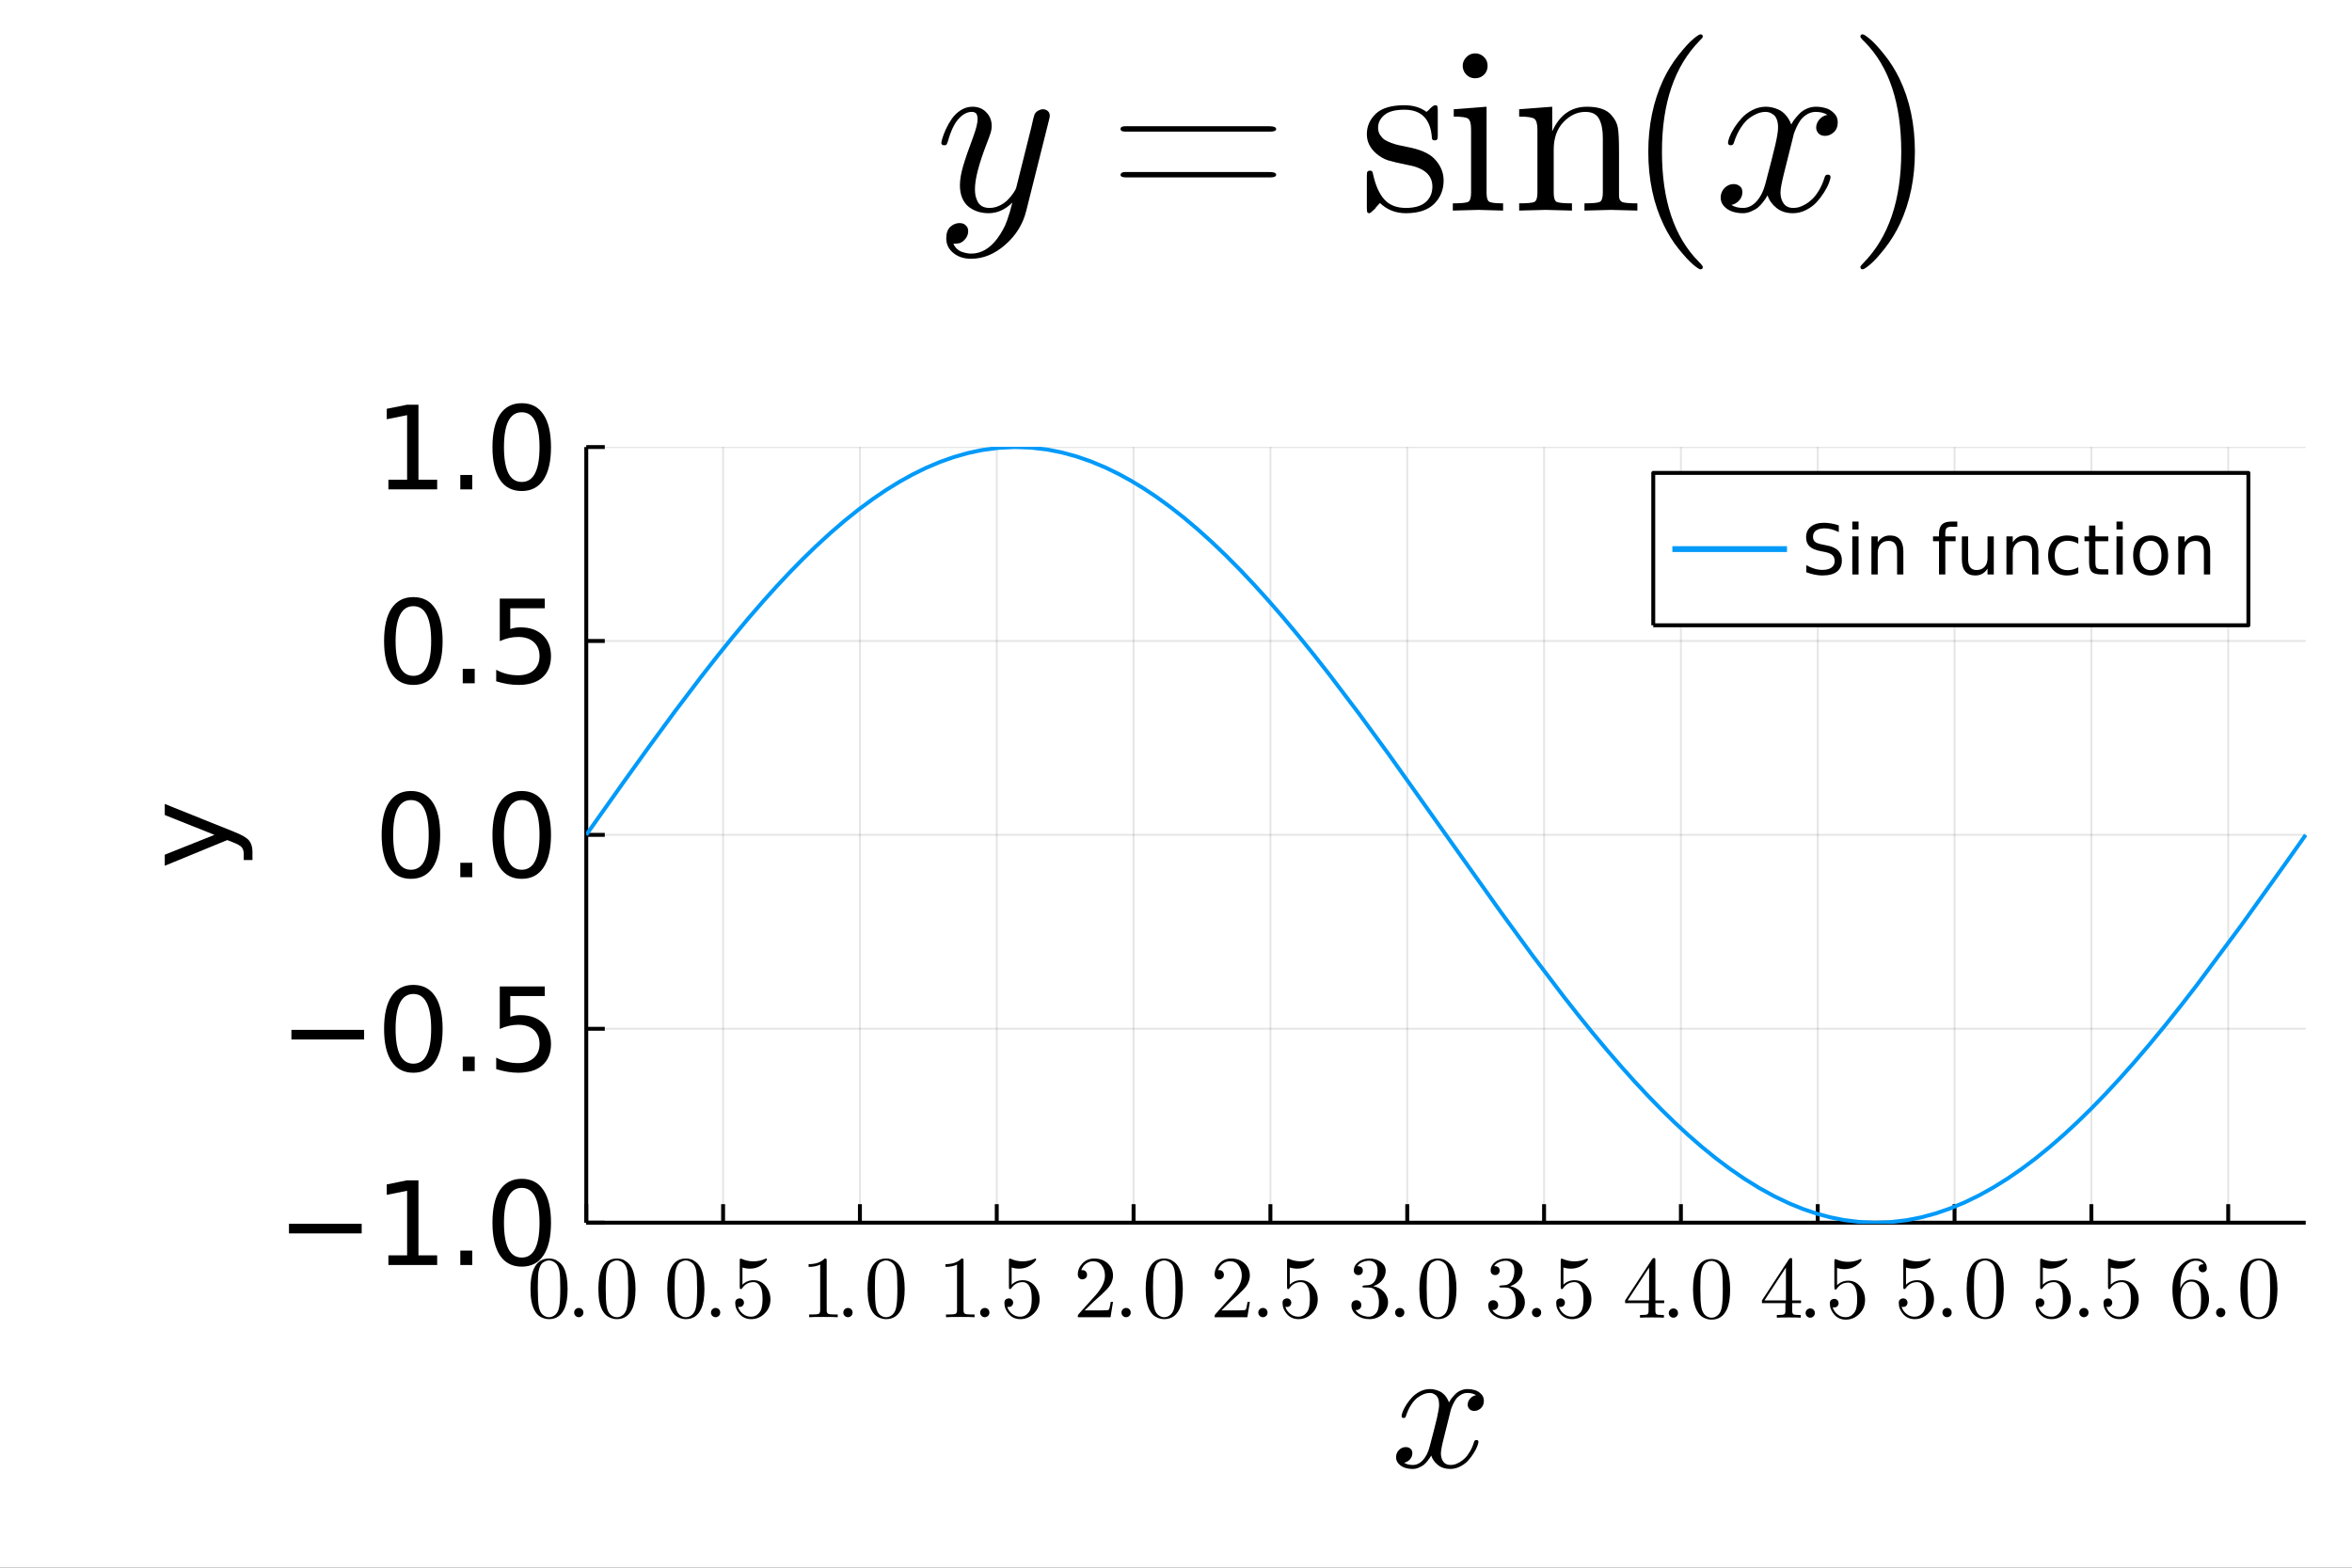 <?xml version="1.0" encoding="utf-8"?>
<svg xmlns="http://www.w3.org/2000/svg" xmlns:xlink="http://www.w3.org/1999/xlink" width="600" height="400" viewBox="0 0 2400 1600">
<rect x="0" y="0" width="2400" height="1600" fill="#333333" stroke="none"/>
<defs>
  <clipPath id="clip480">
    <rect x="0" y="0" width="2400" height="1600"/>
  </clipPath>
</defs>
<path clip-path="url(#clip480)" d="
M0 1600 L2400 1600 L2400 0 L0 0  Z
  " fill="#ffffff" fill-rule="evenodd" fill-opacity="1"/>
<defs>
  <clipPath id="clip481">
    <rect x="480" y="0" width="1681" height="1600"/>
  </clipPath>
</defs>
<defs>
  <clipPath id="clip482">
    <rect x="138" y="47" width="2215" height="1440"/>
  </clipPath>
</defs>
<path clip-path="url(#clip480)" d="
M598.232 1247.87 L2352.76 1247.87 L2352.76 456.265 L598.232 456.265  Z
  " fill="#ffffff" fill-rule="evenodd" fill-opacity="1"/>
<defs>
  <clipPath id="clip483">
    <rect x="598" y="456" width="1756" height="793"/>
  </clipPath>
</defs>
<polyline clip-path="url(#clip483)" style="stroke:#000000; stroke-linecap:butt; stroke-linejoin:round; stroke-width:2; stroke-opacity:0.1; fill:none" points="
  598.232,1247.87 598.232,456.265 
  "/>
<polyline clip-path="url(#clip483)" style="stroke:#000000; stroke-linecap:butt; stroke-linejoin:round; stroke-width:2; stroke-opacity:0.1; fill:none" points="
  737.853,1247.87 737.853,456.265 
  "/>
<polyline clip-path="url(#clip483)" style="stroke:#000000; stroke-linecap:butt; stroke-linejoin:round; stroke-width:2; stroke-opacity:0.1; fill:none" points="
  877.473,1247.87 877.473,456.265 
  "/>
<polyline clip-path="url(#clip483)" style="stroke:#000000; stroke-linecap:butt; stroke-linejoin:round; stroke-width:2; stroke-opacity:0.1; fill:none" points="
  1017.09,1247.87 1017.09,456.265 
  "/>
<polyline clip-path="url(#clip483)" style="stroke:#000000; stroke-linecap:butt; stroke-linejoin:round; stroke-width:2; stroke-opacity:0.1; fill:none" points="
  1156.71,1247.87 1156.71,456.265 
  "/>
<polyline clip-path="url(#clip483)" style="stroke:#000000; stroke-linecap:butt; stroke-linejoin:round; stroke-width:2; stroke-opacity:0.1; fill:none" points="
  1296.33,1247.87 1296.33,456.265 
  "/>
<polyline clip-path="url(#clip483)" style="stroke:#000000; stroke-linecap:butt; stroke-linejoin:round; stroke-width:2; stroke-opacity:0.1; fill:none" points="
  1435.96,1247.87 1435.96,456.265 
  "/>
<polyline clip-path="url(#clip483)" style="stroke:#000000; stroke-linecap:butt; stroke-linejoin:round; stroke-width:2; stroke-opacity:0.1; fill:none" points="
  1575.58,1247.87 1575.58,456.265 
  "/>
<polyline clip-path="url(#clip483)" style="stroke:#000000; stroke-linecap:butt; stroke-linejoin:round; stroke-width:2; stroke-opacity:0.1; fill:none" points="
  1715.2,1247.87 1715.2,456.265 
  "/>
<polyline clip-path="url(#clip483)" style="stroke:#000000; stroke-linecap:butt; stroke-linejoin:round; stroke-width:2; stroke-opacity:0.1; fill:none" points="
  1854.82,1247.87 1854.82,456.265 
  "/>
<polyline clip-path="url(#clip483)" style="stroke:#000000; stroke-linecap:butt; stroke-linejoin:round; stroke-width:2; stroke-opacity:0.1; fill:none" points="
  1994.44,1247.87 1994.44,456.265 
  "/>
<polyline clip-path="url(#clip483)" style="stroke:#000000; stroke-linecap:butt; stroke-linejoin:round; stroke-width:2; stroke-opacity:0.1; fill:none" points="
  2134.06,1247.87 2134.06,456.265 
  "/>
<polyline clip-path="url(#clip483)" style="stroke:#000000; stroke-linecap:butt; stroke-linejoin:round; stroke-width:2; stroke-opacity:0.1; fill:none" points="
  2273.68,1247.87 2273.68,456.265 
  "/>
<polyline clip-path="url(#clip480)" style="stroke:#000000; stroke-linecap:butt; stroke-linejoin:round; stroke-width:4; stroke-opacity:1; fill:none" points="
  598.232,1247.87 2352.76,1247.87 
  "/>
<polyline clip-path="url(#clip480)" style="stroke:#000000; stroke-linecap:butt; stroke-linejoin:round; stroke-width:4; stroke-opacity:1; fill:none" points="
  598.232,1247.87 598.232,1228.97 
  "/>
<polyline clip-path="url(#clip480)" style="stroke:#000000; stroke-linecap:butt; stroke-linejoin:round; stroke-width:4; stroke-opacity:1; fill:none" points="
  737.853,1247.87 737.853,1228.97 
  "/>
<polyline clip-path="url(#clip480)" style="stroke:#000000; stroke-linecap:butt; stroke-linejoin:round; stroke-width:4; stroke-opacity:1; fill:none" points="
  877.473,1247.87 877.473,1228.97 
  "/>
<polyline clip-path="url(#clip480)" style="stroke:#000000; stroke-linecap:butt; stroke-linejoin:round; stroke-width:4; stroke-opacity:1; fill:none" points="
  1017.09,1247.87 1017.09,1228.97 
  "/>
<polyline clip-path="url(#clip480)" style="stroke:#000000; stroke-linecap:butt; stroke-linejoin:round; stroke-width:4; stroke-opacity:1; fill:none" points="
  1156.71,1247.87 1156.71,1228.97 
  "/>
<polyline clip-path="url(#clip480)" style="stroke:#000000; stroke-linecap:butt; stroke-linejoin:round; stroke-width:4; stroke-opacity:1; fill:none" points="
  1296.33,1247.87 1296.33,1228.97 
  "/>
<polyline clip-path="url(#clip480)" style="stroke:#000000; stroke-linecap:butt; stroke-linejoin:round; stroke-width:4; stroke-opacity:1; fill:none" points="
  1435.96,1247.87 1435.96,1228.97 
  "/>
<polyline clip-path="url(#clip480)" style="stroke:#000000; stroke-linecap:butt; stroke-linejoin:round; stroke-width:4; stroke-opacity:1; fill:none" points="
  1575.58,1247.87 1575.58,1228.97 
  "/>
<polyline clip-path="url(#clip480)" style="stroke:#000000; stroke-linecap:butt; stroke-linejoin:round; stroke-width:4; stroke-opacity:1; fill:none" points="
  1715.2,1247.87 1715.2,1228.97 
  "/>
<polyline clip-path="url(#clip480)" style="stroke:#000000; stroke-linecap:butt; stroke-linejoin:round; stroke-width:4; stroke-opacity:1; fill:none" points="
  1854.82,1247.87 1854.82,1228.97 
  "/>
<polyline clip-path="url(#clip480)" style="stroke:#000000; stroke-linecap:butt; stroke-linejoin:round; stroke-width:4; stroke-opacity:1; fill:none" points="
  1994.44,1247.87 1994.44,1228.97 
  "/>
<polyline clip-path="url(#clip480)" style="stroke:#000000; stroke-linecap:butt; stroke-linejoin:round; stroke-width:4; stroke-opacity:1; fill:none" points="
  2134.06,1247.87 2134.06,1228.97 
  "/>
<polyline clip-path="url(#clip480)" style="stroke:#000000; stroke-linecap:butt; stroke-linejoin:round; stroke-width:4; stroke-opacity:1; fill:none" points="
  2273.68,1247.87 2273.68,1228.97 
  "/>
<path clip-path="url(#clip480)" d="M541.319 1315.59 Q541.319 1302.37 544.656 1295.17 Q549.312 1284.45 560.291 1284.45 Q562.618 1284.45 565.034 1285.11 Q567.493 1285.73 570.567 1288.14 Q573.686 1290.56 575.574 1294.51 Q579.175 1302.15 579.175 1315.59 Q579.175 1328.72 575.838 1335.88 Q570.963 1346.33 560.203 1346.33 Q556.163 1346.33 552.034 1344.27 Q547.95 1342.2 545.359 1337.24 Q541.319 1329.82 541.319 1315.59 M548.785 1314.49 Q548.785 1328.06 549.751 1333.46 Q550.849 1339.3 553.835 1341.85 Q556.865 1344.36 560.203 1344.36 Q563.804 1344.36 566.791 1341.68 Q569.821 1338.95 570.743 1333.11 Q571.753 1327.36 571.709 1314.49 Q571.709 1301.98 570.831 1296.97 Q569.645 1291.13 566.483 1288.8 Q563.365 1286.43 560.203 1286.43 Q559.017 1286.43 557.744 1286.78 Q556.514 1287.13 554.713 1288.14 Q552.913 1289.15 551.507 1291.65 Q550.146 1294.16 549.487 1297.93 Q548.785 1302.81 548.785 1314.49 Z" fill="#000000" fill-rule="evenodd" fill-opacity="1" /><path clip-path="url(#clip480)" d="M587.219 1342.91 Q585.858 1341.46 585.858 1339.57 Q585.858 1337.68 587.219 1336.32 Q588.581 1334.91 590.645 1334.91 Q592.621 1334.91 593.938 1336.23 Q595.3 1337.5 595.3 1339.61 Q595.3 1341.68 593.851 1343.04 Q592.445 1344.36 590.645 1344.36 Q588.581 1344.36 587.219 1342.91 Z" fill="#000000" fill-rule="evenodd" fill-opacity="1" /><path clip-path="url(#clip480)" d="M610.606 1315.59 Q610.606 1302.37 613.944 1295.17 Q618.599 1284.45 629.579 1284.45 Q631.906 1284.45 634.322 1285.11 Q636.781 1285.73 639.855 1288.14 Q642.973 1290.56 644.862 1294.51 Q648.463 1302.15 648.463 1315.59 Q648.463 1328.72 645.125 1335.88 Q640.251 1346.33 629.491 1346.33 Q625.45 1346.33 621.322 1344.27 Q617.238 1342.2 614.647 1337.24 Q610.606 1329.82 610.606 1315.59 M618.072 1314.49 Q618.072 1328.06 619.039 1333.46 Q620.137 1339.3 623.123 1341.85 Q626.153 1344.36 629.491 1344.36 Q633.092 1344.36 636.078 1341.68 Q639.109 1338.95 640.031 1333.11 Q641.041 1327.36 640.997 1314.49 Q640.997 1301.98 640.119 1296.97 Q638.933 1291.13 635.771 1288.8 Q632.653 1286.43 629.491 1286.43 Q628.305 1286.43 627.031 1286.78 Q625.802 1287.13 624.001 1288.14 Q622.201 1289.15 620.795 1291.65 Q619.434 1294.16 618.775 1297.93 Q618.072 1302.81 618.072 1314.49 Z" fill="#000000" fill-rule="evenodd" fill-opacity="1" /><path clip-path="url(#clip480)" d="M680.939 1315.59 Q680.939 1302.37 684.277 1295.17 Q688.932 1284.45 699.911 1284.45 Q702.239 1284.45 704.654 1285.11 Q707.114 1285.73 710.188 1288.14 Q713.306 1290.56 715.195 1294.51 Q718.796 1302.15 718.796 1315.59 Q718.796 1328.72 715.458 1335.88 Q710.583 1346.33 699.824 1346.33 Q695.783 1346.33 691.655 1344.27 Q687.571 1342.2 684.98 1337.24 Q680.939 1329.82 680.939 1315.59 M688.405 1314.49 Q688.405 1328.06 689.371 1333.46 Q690.469 1339.3 693.456 1341.85 Q696.486 1344.36 699.824 1344.36 Q703.425 1344.36 706.411 1341.68 Q709.441 1338.95 710.364 1333.11 Q711.374 1327.36 711.33 1314.49 Q711.33 1301.98 710.452 1296.97 Q709.266 1291.13 706.104 1288.8 Q702.986 1286.43 699.824 1286.43 Q698.638 1286.43 697.364 1286.78 Q696.135 1287.13 694.334 1288.14 Q692.533 1289.15 691.128 1291.65 Q689.767 1294.16 689.108 1297.93 Q688.405 1302.81 688.405 1314.49 Z" fill="#000000" fill-rule="evenodd" fill-opacity="1" /><path clip-path="url(#clip480)" d="M726.84 1342.91 Q725.478 1341.46 725.478 1339.57 Q725.478 1337.68 726.84 1336.32 Q728.201 1334.91 730.265 1334.91 Q732.242 1334.91 733.559 1336.23 Q734.92 1337.5 734.92 1339.61 Q734.92 1341.68 733.471 1343.04 Q732.066 1344.36 730.265 1344.36 Q728.201 1344.36 726.84 1342.91 Z" fill="#000000" fill-rule="evenodd" fill-opacity="1" /><path clip-path="url(#clip480)" d="M750.227 1329.86 Q750.227 1327.18 751.676 1326.17 Q753.126 1325.12 754.663 1325.12 Q756.727 1325.12 757.913 1326.44 Q759.142 1327.71 759.142 1329.51 Q759.142 1331.31 757.913 1332.63 Q756.727 1333.9 754.663 1333.9 Q753.653 1333.9 753.126 1333.73 Q754.311 1337.86 757.913 1340.84 Q761.558 1343.83 766.345 1343.83 Q772.361 1343.83 775.962 1337.99 Q778.114 1334.21 778.114 1325.65 Q778.114 1318.09 776.489 1314.32 Q773.986 1308.56 768.848 1308.56 Q761.558 1308.56 757.254 1314.84 Q756.727 1315.63 756.112 1315.68 Q755.234 1315.68 755.014 1315.19 Q754.838 1314.67 754.838 1313.31 L754.838 1286.69 Q754.838 1284.54 755.717 1284.54 Q756.068 1284.54 756.815 1284.8 Q762.48 1287.31 768.76 1287.35 Q775.216 1287.35 781.013 1284.72 Q781.452 1284.45 781.716 1284.45 Q782.594 1284.45 782.638 1285.46 Q782.638 1285.81 781.891 1286.87 Q781.189 1287.88 779.652 1289.24 Q778.114 1290.56 776.138 1291.83 Q774.162 1293.1 771.263 1293.98 Q768.409 1294.82 765.247 1294.82 Q761.47 1294.82 757.605 1293.63 L757.605 1311.15 Q762.26 1306.59 769.024 1306.59 Q776.226 1306.59 781.189 1312.38 Q786.151 1318.18 786.151 1326.26 Q786.151 1334.74 780.266 1340.53 Q774.425 1346.33 766.52 1346.33 Q759.318 1346.33 754.751 1341.19 Q750.227 1336.05 750.227 1329.86 Z" fill="#000000" fill-rule="evenodd" fill-opacity="1" /><path clip-path="url(#clip480)" d="M825.122 1293.02 L825.122 1290.21 Q835.926 1290.21 841.503 1284.45 Q843.04 1284.45 843.304 1284.8 Q843.567 1285.15 843.567 1286.78 L843.567 1337.24 Q843.567 1339.92 844.885 1340.75 Q846.203 1341.59 851.956 1341.59 L854.81 1341.59 L854.81 1344.36 Q851.648 1344.09 840.23 1344.09 Q828.811 1344.09 825.693 1344.36 L825.693 1341.59 L828.548 1341.59 Q834.213 1341.59 835.575 1340.8 Q836.936 1339.96 836.936 1337.24 L836.936 1290.64 Q832.237 1293.02 825.122 1293.02 Z" fill="#000000" fill-rule="evenodd" fill-opacity="1" /><path clip-path="url(#clip480)" d="M861.898 1342.91 Q860.536 1341.46 860.536 1339.57 Q860.536 1337.68 861.898 1336.32 Q863.259 1334.91 865.323 1334.91 Q867.3 1334.91 868.617 1336.23 Q869.979 1337.5 869.979 1339.61 Q869.979 1341.68 868.529 1343.04 Q867.124 1344.36 865.323 1344.36 Q863.259 1344.36 861.898 1342.91 Z" fill="#000000" fill-rule="evenodd" fill-opacity="1" /><path clip-path="url(#clip480)" d="M885.285 1315.59 Q885.285 1302.37 888.623 1295.17 Q893.278 1284.45 904.257 1284.45 Q906.585 1284.45 909 1285.11 Q911.46 1285.73 914.534 1288.14 Q917.652 1290.56 919.54 1294.51 Q923.142 1302.15 923.142 1315.59 Q923.142 1328.72 919.804 1335.88 Q914.929 1346.33 904.169 1346.33 Q900.129 1346.33 896.001 1344.27 Q891.917 1342.2 889.325 1337.24 Q885.285 1329.82 885.285 1315.59 M892.751 1314.49 Q892.751 1328.06 893.717 1333.46 Q894.815 1339.3 897.801 1341.85 Q900.832 1344.36 904.169 1344.36 Q907.771 1344.36 910.757 1341.68 Q913.787 1338.95 914.71 1333.11 Q915.72 1327.36 915.676 1314.49 Q915.676 1301.98 914.797 1296.97 Q913.612 1291.13 910.45 1288.8 Q907.332 1286.43 904.169 1286.43 Q902.984 1286.43 901.71 1286.78 Q900.48 1287.13 898.68 1288.14 Q896.879 1289.15 895.474 1291.65 Q894.112 1294.16 893.454 1297.93 Q892.751 1302.81 892.751 1314.49 Z" fill="#000000" fill-rule="evenodd" fill-opacity="1" /><path clip-path="url(#clip480)" d="M964.743 1293.02 L964.743 1290.21 Q975.546 1290.21 981.124 1284.45 Q982.661 1284.45 982.925 1284.8 Q983.188 1285.15 983.188 1286.78 L983.188 1337.24 Q983.188 1339.92 984.506 1340.75 Q985.823 1341.59 991.576 1341.59 L994.431 1341.59 L994.431 1344.36 Q991.269 1344.09 979.85 1344.09 Q968.432 1344.09 965.314 1344.36 L965.314 1341.59 L968.168 1341.59 Q973.834 1341.59 975.195 1340.8 Q976.557 1339.96 976.557 1337.24 L976.557 1290.64 Q971.857 1293.02 964.743 1293.02 Z" fill="#000000" fill-rule="evenodd" fill-opacity="1" /><path clip-path="url(#clip480)" d="M1001.52 1342.91 Q1000.16 1341.46 1000.16 1339.57 Q1000.16 1337.68 1001.52 1336.32 Q1002.88 1334.91 1004.94 1334.91 Q1006.92 1334.91 1008.24 1336.23 Q1009.6 1337.5 1009.6 1339.61 Q1009.6 1341.68 1008.15 1343.04 Q1006.74 1344.36 1004.94 1344.36 Q1002.88 1344.36 1001.52 1342.91 Z" fill="#000000" fill-rule="evenodd" fill-opacity="1" /><path clip-path="url(#clip480)" d="M1024.91 1329.86 Q1024.91 1327.18 1026.35 1326.17 Q1027.8 1325.12 1029.34 1325.12 Q1031.41 1325.12 1032.59 1326.44 Q1033.82 1327.71 1033.82 1329.51 Q1033.82 1331.31 1032.59 1332.63 Q1031.41 1333.9 1029.34 1333.9 Q1028.33 1333.9 1027.8 1333.73 Q1028.99 1337.86 1032.59 1340.84 Q1036.24 1343.83 1041.02 1343.83 Q1047.04 1343.83 1050.64 1337.99 Q1052.79 1334.21 1052.79 1325.65 Q1052.79 1318.09 1051.17 1314.32 Q1048.66 1308.56 1043.53 1308.56 Q1036.24 1308.56 1031.93 1314.84 Q1031.41 1315.63 1030.79 1315.68 Q1029.91 1315.68 1029.69 1315.19 Q1029.52 1314.67 1029.52 1313.31 L1029.52 1286.69 Q1029.52 1284.54 1030.4 1284.54 Q1030.75 1284.54 1031.49 1284.8 Q1037.16 1287.31 1043.44 1287.35 Q1049.89 1287.35 1055.69 1284.72 Q1056.13 1284.45 1056.39 1284.45 Q1057.27 1284.45 1057.32 1285.46 Q1057.32 1285.81 1056.57 1286.87 Q1055.87 1287.88 1054.33 1289.24 Q1052.79 1290.56 1050.82 1291.83 Q1048.84 1293.1 1045.94 1293.98 Q1043.09 1294.82 1039.93 1294.82 Q1036.15 1294.82 1032.28 1293.63 L1032.28 1311.15 Q1036.94 1306.59 1043.7 1306.59 Q1050.9 1306.59 1055.87 1312.38 Q1060.83 1318.18 1060.83 1326.26 Q1060.83 1334.74 1054.94 1340.53 Q1049.1 1346.33 1041.2 1346.33 Q1034 1346.33 1029.43 1341.19 Q1024.91 1336.05 1024.91 1329.86 Z" fill="#000000" fill-rule="evenodd" fill-opacity="1" /><path clip-path="url(#clip480)" d="M1099.8 1344.36 Q1099.8 1342.73 1099.93 1342.25 Q1100.11 1341.76 1100.81 1341.02 L1118.07 1321.78 Q1127.51 1311.15 1127.51 1301.89 Q1127.51 1295.87 1124.35 1291.57 Q1121.23 1287.26 1115.48 1287.26 Q1111.53 1287.26 1108.19 1289.68 Q1104.85 1292.09 1103.31 1296.4 Q1103.58 1296.31 1104.5 1296.31 Q1106.74 1296.31 1107.97 1297.72 Q1109.24 1299.12 1109.24 1301.01 Q1109.24 1303.42 1107.66 1304.61 Q1106.13 1305.75 1104.59 1305.75 Q1103.97 1305.75 1103.14 1305.62 Q1102.35 1305.49 1101.07 1304.26 Q1099.8 1302.99 1099.8 1300.75 Q1099.8 1294.47 1104.54 1289.46 Q1109.33 1284.45 1116.62 1284.45 Q1124.88 1284.45 1130.28 1289.37 Q1135.73 1294.25 1135.73 1301.89 Q1135.73 1304.57 1134.89 1307.03 Q1134.1 1309.44 1133 1311.33 Q1131.95 1313.22 1129.05 1316.25 Q1126.15 1319.28 1123.82 1321.43 Q1121.5 1323.58 1116.27 1328.15 L1106.74 1337.42 L1122.95 1337.42 Q1130.85 1337.42 1131.47 1336.71 Q1132.34 1335.44 1133.44 1328.72 L1135.73 1328.72 L1133.18 1344.36 L1099.8 1344.36 Z" fill="#000000" fill-rule="evenodd" fill-opacity="1" /><path clip-path="url(#clip480)" d="M1145.7 1342.91 Q1144.34 1341.46 1144.34 1339.57 Q1144.34 1337.68 1145.7 1336.32 Q1147.06 1334.91 1149.13 1334.91 Q1151.1 1334.91 1152.42 1336.23 Q1153.78 1337.5 1153.78 1339.61 Q1153.78 1341.68 1152.33 1343.04 Q1150.93 1344.36 1149.13 1344.36 Q1147.06 1344.36 1145.7 1342.91 Z" fill="#000000" fill-rule="evenodd" fill-opacity="1" /><path clip-path="url(#clip480)" d="M1169.09 1315.59 Q1169.09 1302.37 1172.43 1295.17 Q1177.08 1284.45 1188.06 1284.45 Q1190.39 1284.45 1192.8 1285.11 Q1195.26 1285.73 1198.34 1288.14 Q1201.46 1290.56 1203.34 1294.51 Q1206.95 1302.15 1206.95 1315.59 Q1206.95 1328.72 1203.61 1335.88 Q1198.73 1346.33 1187.97 1346.33 Q1183.93 1346.33 1179.8 1344.27 Q1175.72 1342.2 1173.13 1337.24 Q1169.09 1329.82 1169.09 1315.59 M1176.55 1314.49 Q1176.55 1328.06 1177.52 1333.46 Q1178.62 1339.3 1181.61 1341.85 Q1184.64 1344.36 1187.97 1344.36 Q1191.57 1344.36 1194.56 1341.68 Q1197.59 1338.95 1198.51 1333.11 Q1199.52 1327.36 1199.48 1314.49 Q1199.48 1301.98 1198.6 1296.97 Q1197.42 1291.13 1194.25 1288.8 Q1191.14 1286.43 1187.97 1286.43 Q1186.79 1286.43 1185.51 1286.78 Q1184.28 1287.13 1182.48 1288.14 Q1180.68 1289.15 1179.28 1291.65 Q1177.92 1294.16 1177.26 1297.93 Q1176.55 1302.81 1176.55 1314.49 Z" fill="#000000" fill-rule="evenodd" fill-opacity="1" /><path clip-path="url(#clip480)" d="M1239.42 1344.36 Q1239.42 1342.73 1239.55 1342.25 Q1239.73 1341.76 1240.43 1341.02 L1257.69 1321.78 Q1267.13 1311.15 1267.13 1301.89 Q1267.13 1295.87 1263.97 1291.57 Q1260.85 1287.26 1255.1 1287.26 Q1251.15 1287.26 1247.81 1289.68 Q1244.47 1292.09 1242.93 1296.4 Q1243.2 1296.31 1244.12 1296.31 Q1246.36 1296.31 1247.59 1297.72 Q1248.86 1299.12 1248.86 1301.01 Q1248.86 1303.42 1247.28 1304.61 Q1245.75 1305.75 1244.21 1305.75 Q1243.59 1305.75 1242.76 1305.62 Q1241.97 1305.49 1240.7 1304.26 Q1239.42 1302.99 1239.42 1300.75 Q1239.42 1294.47 1244.16 1289.46 Q1248.95 1284.45 1256.24 1284.45 Q1264.5 1284.45 1269.9 1289.37 Q1275.35 1294.25 1275.35 1301.89 Q1275.35 1304.57 1274.51 1307.03 Q1273.72 1309.44 1272.62 1311.33 Q1271.57 1313.22 1268.67 1316.25 Q1265.77 1319.28 1263.44 1321.43 Q1261.12 1323.58 1255.89 1328.15 L1246.36 1337.42 L1262.57 1337.42 Q1270.47 1337.42 1271.09 1336.71 Q1271.96 1335.44 1273.06 1328.72 L1275.35 1328.72 L1272.8 1344.36 L1239.42 1344.36 Z" fill="#000000" fill-rule="evenodd" fill-opacity="1" /><path clip-path="url(#clip480)" d="M1285.32 1342.91 Q1283.96 1341.46 1283.96 1339.57 Q1283.96 1337.68 1285.32 1336.32 Q1286.68 1334.91 1288.75 1334.91 Q1290.72 1334.91 1292.04 1336.23 Q1293.4 1337.5 1293.4 1339.61 Q1293.4 1341.68 1291.95 1343.04 Q1290.55 1344.36 1288.75 1344.36 Q1286.68 1344.36 1285.32 1342.91 Z" fill="#000000" fill-rule="evenodd" fill-opacity="1" /><path clip-path="url(#clip480)" d="M1308.71 1329.86 Q1308.71 1327.18 1310.16 1326.17 Q1311.61 1325.12 1313.14 1325.12 Q1315.21 1325.12 1316.39 1326.44 Q1317.62 1327.71 1317.62 1329.51 Q1317.62 1331.31 1316.39 1332.63 Q1315.21 1333.9 1313.14 1333.9 Q1312.13 1333.9 1311.61 1333.73 Q1312.79 1337.86 1316.39 1340.84 Q1320.04 1343.83 1324.83 1343.83 Q1330.84 1343.83 1334.44 1337.99 Q1336.6 1334.21 1336.6 1325.65 Q1336.6 1318.09 1334.97 1314.32 Q1332.47 1308.56 1327.33 1308.56 Q1320.04 1308.56 1315.74 1314.84 Q1315.21 1315.63 1314.59 1315.68 Q1313.72 1315.68 1313.5 1315.19 Q1313.32 1314.67 1313.32 1313.31 L1313.32 1286.69 Q1313.32 1284.54 1314.2 1284.54 Q1314.55 1284.54 1315.3 1284.8 Q1320.96 1287.31 1327.24 1287.35 Q1333.7 1287.35 1339.5 1284.72 Q1339.93 1284.45 1340.2 1284.45 Q1341.08 1284.45 1341.12 1285.46 Q1341.12 1285.81 1340.37 1286.87 Q1339.67 1287.88 1338.13 1289.24 Q1336.6 1290.56 1334.62 1291.83 Q1332.64 1293.1 1329.75 1293.98 Q1326.89 1294.82 1323.73 1294.82 Q1319.95 1294.82 1316.09 1293.63 L1316.09 1311.15 Q1320.74 1306.59 1327.51 1306.59 Q1334.71 1306.59 1339.67 1312.38 Q1344.63 1318.18 1344.63 1326.26 Q1344.63 1334.74 1338.75 1340.53 Q1332.91 1346.33 1325 1346.33 Q1317.8 1346.33 1313.23 1341.19 Q1308.71 1336.05 1308.71 1329.86 Z" fill="#000000" fill-rule="evenodd" fill-opacity="1" /><path clip-path="url(#clip480)" d="M1379.04 1332.23 Q1379.04 1329.56 1380.58 1328.28 Q1382.12 1327.01 1384.09 1327.01 Q1386.16 1327.01 1387.61 1328.37 Q1389.1 1329.69 1389.1 1332.01 Q1389.1 1334.52 1387.34 1335.92 Q1385.63 1337.33 1383.17 1336.98 Q1385.32 1340.58 1389.27 1342.2 Q1393.27 1343.83 1396.96 1343.83 Q1400.82 1343.83 1403.94 1340.49 Q1407.11 1337.15 1407.11 1328.98 Q1407.11 1322.05 1404.38 1318.05 Q1401.7 1314.05 1396.39 1314.05 L1392.44 1314.05 Q1391.08 1314.05 1390.68 1313.92 Q1390.28 1313.79 1390.28 1313.04 Q1390.28 1312.16 1391.65 1311.99 Q1393.01 1311.99 1395.16 1311.72 Q1400.39 1311.55 1403.15 1307.03 Q1405.66 1302.81 1405.66 1296.79 Q1405.66 1291.3 1403.02 1289.02 Q1400.43 1286.69 1397.05 1286.69 Q1393.89 1286.69 1390.42 1288.01 Q1386.95 1289.33 1385.06 1292.27 Q1390.64 1292.27 1390.64 1296.79 Q1390.64 1298.77 1389.36 1300.09 Q1388.13 1301.36 1386.07 1301.36 Q1384.09 1301.36 1382.78 1300.13 Q1381.46 1298.86 1381.46 1296.71 Q1381.46 1291.57 1386.02 1288.01 Q1390.64 1284.45 1397.4 1284.45 Q1404.07 1284.45 1408.99 1287.97 Q1413.96 1291.48 1413.96 1296.88 Q1413.96 1302.19 1410.44 1306.54 Q1406.93 1310.89 1401.35 1312.69 Q1408.2 1314.05 1412.29 1318.71 Q1416.37 1323.32 1416.37 1328.98 Q1416.37 1336.01 1410.84 1341.19 Q1405.3 1346.33 1397.22 1346.33 Q1389.76 1346.33 1384.4 1342.29 Q1379.04 1338.25 1379.04 1332.23 Z" fill="#000000" fill-rule="evenodd" fill-opacity="1" /><path clip-path="url(#clip480)" d="M1424.94 1342.91 Q1423.58 1341.46 1423.58 1339.57 Q1423.58 1337.68 1424.94 1336.32 Q1426.3 1334.91 1428.37 1334.91 Q1430.34 1334.91 1431.66 1336.23 Q1433.02 1337.5 1433.02 1339.61 Q1433.02 1341.68 1431.57 1343.04 Q1430.17 1344.36 1428.37 1344.36 Q1426.3 1344.36 1424.94 1342.91 Z" fill="#000000" fill-rule="evenodd" fill-opacity="1" /><path clip-path="url(#clip480)" d="M1448.33 1315.59 Q1448.33 1302.37 1451.67 1295.17 Q1456.32 1284.45 1467.3 1284.45 Q1469.63 1284.45 1472.05 1285.11 Q1474.5 1285.73 1477.58 1288.14 Q1480.7 1290.56 1482.59 1294.51 Q1486.19 1302.15 1486.19 1315.59 Q1486.19 1328.72 1482.85 1335.88 Q1477.97 1346.33 1467.21 1346.33 Q1463.17 1346.33 1459.05 1344.27 Q1454.96 1342.2 1452.37 1337.24 Q1448.33 1329.82 1448.33 1315.59 M1455.8 1314.49 Q1455.8 1328.06 1456.76 1333.46 Q1457.86 1339.3 1460.85 1341.85 Q1463.88 1344.36 1467.21 1344.36 Q1470.82 1344.36 1473.8 1341.68 Q1476.83 1338.95 1477.75 1333.11 Q1478.76 1327.36 1478.72 1314.49 Q1478.72 1301.98 1477.84 1296.97 Q1476.66 1291.13 1473.49 1288.8 Q1470.38 1286.43 1467.21 1286.43 Q1466.03 1286.43 1464.75 1286.78 Q1463.53 1287.13 1461.72 1288.14 Q1459.92 1289.15 1458.52 1291.65 Q1457.16 1294.16 1456.5 1297.93 Q1455.8 1302.81 1455.8 1314.49 Z" fill="#000000" fill-rule="evenodd" fill-opacity="1" /><path clip-path="url(#clip480)" d="M1518.66 1332.23 Q1518.66 1329.56 1520.2 1328.28 Q1521.74 1327.01 1523.71 1327.01 Q1525.78 1327.01 1527.23 1328.37 Q1528.72 1329.69 1528.72 1332.01 Q1528.72 1334.52 1526.96 1335.92 Q1525.25 1337.33 1522.79 1336.98 Q1524.94 1340.58 1528.9 1342.2 Q1532.89 1343.83 1536.58 1343.83 Q1540.45 1343.83 1543.56 1340.49 Q1546.73 1337.15 1546.73 1328.98 Q1546.73 1322.05 1544 1318.05 Q1541.32 1314.05 1536.01 1314.05 L1532.06 1314.05 Q1530.7 1314.05 1530.3 1313.92 Q1529.91 1313.79 1529.91 1313.04 Q1529.91 1312.16 1531.27 1311.99 Q1532.63 1311.99 1534.78 1311.72 Q1540.01 1311.55 1542.77 1307.03 Q1545.28 1302.81 1545.28 1296.79 Q1545.28 1291.3 1542.64 1289.02 Q1540.05 1286.69 1536.67 1286.69 Q1533.51 1286.69 1530.04 1288.01 Q1526.57 1289.33 1524.68 1292.27 Q1530.26 1292.27 1530.26 1296.79 Q1530.26 1298.77 1528.98 1300.09 Q1527.75 1301.36 1525.69 1301.36 Q1523.71 1301.36 1522.4 1300.13 Q1521.08 1298.86 1521.08 1296.71 Q1521.08 1291.57 1525.65 1288.01 Q1530.26 1284.45 1537.02 1284.45 Q1543.7 1284.45 1548.61 1287.97 Q1553.58 1291.48 1553.58 1296.88 Q1553.58 1302.19 1550.06 1306.54 Q1546.55 1310.89 1540.97 1312.69 Q1547.82 1314.05 1551.91 1318.71 Q1555.99 1323.32 1555.99 1328.98 Q1555.99 1336.01 1550.46 1341.19 Q1544.93 1346.33 1536.84 1346.33 Q1529.38 1346.33 1524.02 1342.29 Q1518.66 1338.25 1518.66 1332.23 Z" fill="#000000" fill-rule="evenodd" fill-opacity="1" /><path clip-path="url(#clip480)" d="M1564.56 1342.91 Q1563.2 1341.46 1563.2 1339.57 Q1563.2 1337.68 1564.56 1336.32 Q1565.92 1334.91 1567.99 1334.91 Q1569.96 1334.91 1571.28 1336.23 Q1572.64 1337.5 1572.64 1339.61 Q1572.64 1341.68 1571.19 1343.04 Q1569.79 1344.36 1567.99 1344.36 Q1565.92 1344.36 1564.56 1342.91 Z" fill="#000000" fill-rule="evenodd" fill-opacity="1" /><path clip-path="url(#clip480)" d="M1587.95 1329.86 Q1587.95 1327.18 1589.4 1326.17 Q1590.85 1325.12 1592.39 1325.12 Q1594.45 1325.12 1595.64 1326.44 Q1596.87 1327.71 1596.87 1329.51 Q1596.87 1331.31 1595.64 1332.63 Q1594.45 1333.9 1592.39 1333.9 Q1591.38 1333.9 1590.85 1333.73 Q1592.03 1337.86 1595.64 1340.84 Q1599.28 1343.83 1604.07 1343.83 Q1610.08 1343.83 1613.69 1337.99 Q1615.84 1334.21 1615.84 1325.65 Q1615.84 1318.09 1614.21 1314.32 Q1611.71 1308.56 1606.57 1308.56 Q1599.28 1308.56 1594.98 1314.84 Q1594.45 1315.63 1593.84 1315.68 Q1592.96 1315.68 1592.74 1315.19 Q1592.56 1314.67 1592.56 1313.31 L1592.56 1286.69 Q1592.56 1284.54 1593.44 1284.54 Q1593.79 1284.54 1594.54 1284.8 Q1600.2 1287.31 1606.48 1287.35 Q1612.94 1287.35 1618.74 1284.72 Q1619.18 1284.45 1619.44 1284.45 Q1620.32 1284.45 1620.36 1285.46 Q1620.36 1285.81 1619.61 1286.87 Q1618.91 1287.88 1617.37 1289.24 Q1615.84 1290.56 1613.86 1291.83 Q1611.89 1293.1 1608.99 1293.98 Q1606.13 1294.82 1602.97 1294.82 Q1599.19 1294.82 1595.33 1293.63 L1595.33 1311.15 Q1599.98 1306.59 1606.75 1306.59 Q1613.95 1306.59 1618.91 1312.38 Q1623.87 1318.18 1623.87 1326.26 Q1623.87 1334.74 1617.99 1340.53 Q1612.15 1346.33 1604.24 1346.33 Q1597.04 1346.33 1592.47 1341.19 Q1587.95 1336.05 1587.95 1329.86 Z" fill="#000000" fill-rule="evenodd" fill-opacity="1" /><path clip-path="url(#clip480)" d="M1658.28 1330.01 L1658.28 1327.24 L1685.91 1285.04 Q1686.61 1283.94 1687.71 1283.99 Q1688.72 1283.99 1688.94 1284.38 Q1689.16 1284.78 1689.16 1286.31 L1689.16 1327.24 L1698.16 1327.24 L1698.16 1330.01 L1689.16 1330.01 L1689.16 1337.83 Q1689.16 1340.42 1690.21 1341.25 Q1691.31 1342.09 1695.96 1342.09 L1697.85 1342.09 L1697.85 1344.86 Q1694.16 1344.59 1685.64 1344.59 Q1677.17 1344.59 1673.48 1344.86 L1673.48 1342.09 L1675.37 1342.09 Q1680.02 1342.09 1681.12 1341.3 Q1682.22 1340.46 1682.22 1337.83 L1682.22 1330.01 L1658.28 1330.01 M1660.83 1327.24 L1682.75 1327.24 L1682.75 1293.69 L1660.83 1327.24 Z" fill="#000000" fill-rule="evenodd" fill-opacity="1" /><path clip-path="url(#clip480)" d="M1704.18 1343.41 Q1702.82 1341.96 1702.82 1340.07 Q1702.82 1338.18 1704.18 1336.82 Q1705.55 1335.41 1707.61 1335.41 Q1709.59 1335.41 1710.9 1336.73 Q1712.26 1338 1712.26 1340.11 Q1712.26 1342.18 1710.82 1343.54 Q1709.41 1344.86 1707.61 1344.86 Q1705.55 1344.86 1704.18 1343.41 Z" fill="#000000" fill-rule="evenodd" fill-opacity="1" /><path clip-path="url(#clip480)" d="M1727.57 1316.09 Q1727.57 1302.87 1730.91 1295.67 Q1735.56 1284.95 1746.54 1284.95 Q1748.87 1284.95 1751.29 1285.61 Q1753.75 1286.23 1756.82 1288.64 Q1759.94 1291.06 1761.83 1295.01 Q1765.43 1302.65 1765.43 1316.09 Q1765.43 1329.22 1762.09 1336.38 Q1757.22 1346.83 1746.46 1346.83 Q1742.42 1346.83 1738.29 1344.77 Q1734.2 1342.7 1731.61 1337.74 Q1727.57 1330.32 1727.57 1316.09 M1735.04 1314.99 Q1735.04 1328.56 1736 1333.96 Q1737.1 1339.8 1740.09 1342.35 Q1743.12 1344.86 1746.46 1344.86 Q1750.06 1344.86 1753.04 1342.18 Q1756.07 1339.45 1757 1333.61 Q1758.01 1327.86 1757.96 1314.99 Q1757.96 1302.48 1757.08 1297.47 Q1755.9 1291.63 1752.74 1289.3 Q1749.62 1286.93 1746.46 1286.93 Q1745.27 1286.93 1744 1287.28 Q1742.77 1287.63 1740.97 1288.64 Q1739.17 1289.65 1737.76 1292.15 Q1736.4 1294.66 1735.74 1298.43 Q1735.04 1303.31 1735.04 1314.99 Z" fill="#000000" fill-rule="evenodd" fill-opacity="1" /><path clip-path="url(#clip480)" d="M1797.9 1330.01 L1797.9 1327.24 L1825.53 1285.04 Q1826.23 1283.94 1827.33 1283.99 Q1828.34 1283.99 1828.56 1284.38 Q1828.78 1284.78 1828.78 1286.31 L1828.78 1327.24 L1837.78 1327.24 L1837.78 1330.01 L1828.78 1330.01 L1828.78 1337.83 Q1828.78 1340.42 1829.83 1341.25 Q1830.93 1342.09 1835.58 1342.09 L1837.47 1342.09 L1837.47 1344.86 Q1833.78 1344.59 1825.26 1344.59 Q1816.79 1344.59 1813.1 1344.86 L1813.1 1342.09 L1814.99 1342.09 Q1819.64 1342.09 1820.74 1341.3 Q1821.84 1340.46 1821.84 1337.83 L1821.84 1330.01 L1797.9 1330.01 M1800.45 1327.24 L1822.37 1327.24 L1822.37 1293.69 L1800.45 1327.24 Z" fill="#000000" fill-rule="evenodd" fill-opacity="1" /><path clip-path="url(#clip480)" d="M1843.8 1343.41 Q1842.44 1341.96 1842.44 1340.07 Q1842.44 1338.18 1843.8 1336.82 Q1845.17 1335.41 1847.23 1335.41 Q1849.21 1335.41 1850.52 1336.73 Q1851.89 1338 1851.89 1340.11 Q1851.89 1342.18 1850.44 1343.54 Q1849.03 1344.86 1847.23 1344.86 Q1845.17 1344.86 1843.8 1343.41 Z" fill="#000000" fill-rule="evenodd" fill-opacity="1" /><path clip-path="url(#clip480)" d="M1867.19 1330.36 Q1867.19 1327.68 1868.64 1326.67 Q1870.09 1325.62 1871.63 1325.62 Q1873.69 1325.62 1874.88 1326.94 Q1876.11 1328.21 1876.11 1330.01 Q1876.11 1331.81 1874.88 1333.13 Q1873.69 1334.4 1871.63 1334.4 Q1870.62 1334.4 1870.09 1334.23 Q1871.28 1338.36 1874.88 1341.34 Q1878.52 1344.33 1883.31 1344.33 Q1889.33 1344.33 1892.93 1338.49 Q1895.08 1334.71 1895.08 1326.15 Q1895.08 1318.59 1893.45 1314.82 Q1890.95 1309.06 1885.81 1309.06 Q1878.52 1309.06 1874.22 1315.34 Q1873.69 1316.13 1873.08 1316.18 Q1872.2 1316.18 1871.98 1315.69 Q1871.8 1315.17 1871.8 1313.81 L1871.8 1287.19 Q1871.8 1285.04 1872.68 1285.04 Q1873.03 1285.04 1873.78 1285.3 Q1879.44 1287.81 1885.72 1287.85 Q1892.18 1287.85 1897.98 1285.22 Q1898.42 1284.95 1898.68 1284.95 Q1899.56 1284.95 1899.6 1285.96 Q1899.6 1286.31 1898.86 1287.37 Q1898.15 1288.38 1896.62 1289.74 Q1895.08 1291.06 1893.1 1292.33 Q1891.13 1293.6 1888.23 1294.48 Q1885.37 1295.32 1882.21 1295.32 Q1878.43 1295.32 1874.57 1294.13 L1874.57 1311.65 Q1879.22 1307.09 1885.99 1307.09 Q1893.19 1307.09 1898.15 1312.88 Q1903.12 1318.68 1903.12 1326.76 Q1903.12 1335.24 1897.23 1341.03 Q1891.39 1346.83 1883.48 1346.83 Q1876.28 1346.83 1871.72 1341.69 Q1867.19 1336.55 1867.19 1330.36 Z" fill="#000000" fill-rule="evenodd" fill-opacity="1" /><path clip-path="url(#clip480)" d="M1937.52 1329.86 Q1937.52 1327.18 1938.97 1326.17 Q1940.42 1325.12 1941.96 1325.12 Q1944.02 1325.12 1945.21 1326.44 Q1946.44 1327.71 1946.44 1329.51 Q1946.44 1331.31 1945.21 1332.63 Q1944.02 1333.9 1941.96 1333.9 Q1940.95 1333.9 1940.42 1333.73 Q1941.61 1337.86 1945.21 1340.84 Q1948.85 1343.83 1953.64 1343.83 Q1959.66 1343.83 1963.26 1337.99 Q1965.41 1334.21 1965.41 1325.65 Q1965.41 1318.09 1963.79 1314.32 Q1961.28 1308.56 1956.15 1308.56 Q1948.85 1308.56 1944.55 1314.84 Q1944.02 1315.63 1943.41 1315.68 Q1942.53 1315.68 1942.31 1315.19 Q1942.14 1314.67 1942.14 1313.31 L1942.14 1286.69 Q1942.14 1284.54 1943.01 1284.54 Q1943.37 1284.54 1944.11 1284.8 Q1949.78 1287.31 1956.06 1287.35 Q1962.51 1287.35 1968.31 1284.72 Q1968.75 1284.45 1969.01 1284.45 Q1969.89 1284.45 1969.94 1285.46 Q1969.94 1285.81 1969.19 1286.87 Q1968.49 1287.88 1966.95 1289.24 Q1965.41 1290.56 1963.44 1291.83 Q1961.46 1293.1 1958.56 1293.98 Q1955.71 1294.82 1952.54 1294.82 Q1948.77 1294.82 1944.9 1293.63 L1944.9 1311.15 Q1949.56 1306.59 1956.32 1306.59 Q1963.52 1306.59 1968.49 1312.38 Q1973.45 1318.18 1973.45 1326.26 Q1973.45 1334.74 1967.56 1340.53 Q1961.72 1346.33 1953.82 1346.33 Q1946.62 1346.33 1942.05 1341.19 Q1937.52 1336.05 1937.52 1329.86 Z" fill="#000000" fill-rule="evenodd" fill-opacity="1" /><path clip-path="url(#clip480)" d="M1983.42 1342.91 Q1982.06 1341.46 1982.06 1339.57 Q1982.06 1337.68 1983.42 1336.32 Q1984.79 1334.91 1986.85 1334.91 Q1988.83 1334.91 1990.14 1336.23 Q1991.51 1337.5 1991.51 1339.61 Q1991.51 1341.68 1990.06 1343.04 Q1988.65 1344.36 1986.85 1344.36 Q1984.79 1344.36 1983.42 1342.91 Z" fill="#000000" fill-rule="evenodd" fill-opacity="1" /><path clip-path="url(#clip480)" d="M2006.81 1315.59 Q2006.81 1302.37 2010.15 1295.17 Q2014.81 1284.45 2025.78 1284.45 Q2028.11 1284.45 2030.53 1285.11 Q2032.99 1285.73 2036.06 1288.14 Q2039.18 1290.56 2041.07 1294.51 Q2044.67 1302.15 2044.67 1315.59 Q2044.67 1328.72 2041.33 1335.88 Q2036.46 1346.33 2025.7 1346.33 Q2021.66 1346.33 2017.53 1344.27 Q2013.44 1342.2 2010.85 1337.24 Q2006.81 1329.82 2006.81 1315.59 M2014.28 1314.49 Q2014.28 1328.06 2015.24 1333.46 Q2016.34 1339.3 2019.33 1341.85 Q2022.36 1344.36 2025.7 1344.36 Q2029.3 1344.36 2032.28 1341.68 Q2035.31 1338.95 2036.24 1333.11 Q2037.25 1327.36 2037.2 1314.49 Q2037.2 1301.98 2036.32 1296.97 Q2035.14 1291.13 2031.98 1288.8 Q2028.86 1286.43 2025.7 1286.43 Q2024.51 1286.43 2023.24 1286.78 Q2022.01 1287.13 2020.21 1288.14 Q2018.41 1289.15 2017 1291.65 Q2015.64 1294.16 2014.98 1297.93 Q2014.28 1302.81 2014.28 1314.49 Z" fill="#000000" fill-rule="evenodd" fill-opacity="1" /><path clip-path="url(#clip480)" d="M2077.14 1329.86 Q2077.14 1327.18 2078.59 1326.17 Q2080.04 1325.12 2081.58 1325.12 Q2083.64 1325.12 2084.83 1326.44 Q2086.06 1327.71 2086.06 1329.51 Q2086.06 1331.31 2084.83 1332.63 Q2083.64 1333.9 2081.58 1333.9 Q2080.57 1333.9 2080.04 1333.73 Q2081.23 1337.86 2084.83 1340.84 Q2088.48 1343.83 2093.26 1343.83 Q2099.28 1343.83 2102.88 1337.99 Q2105.03 1334.21 2105.03 1325.65 Q2105.03 1318.09 2103.41 1314.32 Q2100.9 1308.56 2095.77 1308.56 Q2088.48 1308.56 2084.17 1314.84 Q2083.64 1315.63 2083.03 1315.68 Q2082.15 1315.68 2081.93 1315.19 Q2081.76 1314.67 2081.76 1313.31 L2081.76 1286.69 Q2081.76 1284.54 2082.63 1284.54 Q2082.99 1284.54 2083.73 1284.8 Q2089.4 1287.31 2095.68 1287.35 Q2102.13 1287.35 2107.93 1284.72 Q2108.37 1284.45 2108.63 1284.45 Q2109.51 1284.45 2109.56 1285.46 Q2109.56 1285.81 2108.81 1286.87 Q2108.11 1287.88 2106.57 1289.24 Q2105.03 1290.56 2103.06 1291.83 Q2101.08 1293.1 2098.18 1293.98 Q2095.33 1294.82 2092.16 1294.82 Q2088.39 1294.82 2084.52 1293.63 L2084.52 1311.15 Q2089.18 1306.59 2095.94 1306.59 Q2103.14 1306.59 2108.11 1312.38 Q2113.07 1318.18 2113.07 1326.26 Q2113.07 1334.74 2107.18 1340.53 Q2101.34 1346.33 2093.44 1346.33 Q2086.24 1346.33 2081.67 1341.19 Q2077.14 1336.05 2077.14 1329.86 Z" fill="#000000" fill-rule="evenodd" fill-opacity="1" /><path clip-path="url(#clip480)" d="M2123.05 1342.91 Q2121.68 1341.46 2121.68 1339.57 Q2121.68 1337.68 2123.05 1336.32 Q2124.41 1334.91 2126.47 1334.91 Q2128.45 1334.91 2129.76 1336.23 Q2131.13 1337.5 2131.13 1339.61 Q2131.13 1341.68 2129.68 1343.04 Q2128.27 1344.36 2126.47 1344.36 Q2124.41 1344.36 2123.05 1342.91 Z" fill="#000000" fill-rule="evenodd" fill-opacity="1" /><path clip-path="url(#clip480)" d="M2146.43 1329.86 Q2146.43 1327.18 2147.88 1326.17 Q2149.33 1325.12 2150.87 1325.12 Q2152.93 1325.12 2154.12 1326.44 Q2155.35 1327.71 2155.35 1329.51 Q2155.35 1331.31 2154.12 1332.63 Q2152.93 1333.9 2150.87 1333.9 Q2149.86 1333.9 2149.33 1333.73 Q2150.52 1337.86 2154.12 1340.84 Q2157.76 1343.83 2162.55 1343.83 Q2168.57 1343.83 2172.17 1337.99 Q2174.32 1334.21 2174.32 1325.65 Q2174.32 1318.09 2172.7 1314.32 Q2170.19 1308.56 2165.05 1308.56 Q2157.76 1308.56 2153.46 1314.84 Q2152.93 1315.63 2152.32 1315.68 Q2151.44 1315.68 2151.22 1315.19 Q2151.04 1314.67 2151.04 1313.31 L2151.04 1286.69 Q2151.04 1284.54 2151.92 1284.54 Q2152.27 1284.54 2153.02 1284.8 Q2158.69 1287.31 2164.97 1287.35 Q2171.42 1287.35 2177.22 1284.72 Q2177.66 1284.45 2177.92 1284.45 Q2178.8 1284.45 2178.84 1285.46 Q2178.84 1285.81 2178.1 1286.87 Q2177.39 1287.88 2175.86 1289.24 Q2174.32 1290.56 2172.34 1291.83 Q2170.37 1293.1 2167.47 1293.98 Q2164.61 1294.82 2161.45 1294.82 Q2157.68 1294.82 2153.81 1293.63 L2153.81 1311.15 Q2158.47 1306.59 2165.23 1306.59 Q2172.43 1306.59 2177.39 1312.38 Q2182.36 1318.18 2182.36 1326.26 Q2182.36 1334.74 2176.47 1340.53 Q2170.63 1346.33 2162.73 1346.33 Q2155.52 1346.33 2150.96 1341.19 Q2146.43 1336.05 2146.43 1329.86 Z" fill="#000000" fill-rule="evenodd" fill-opacity="1" /><path clip-path="url(#clip480)" d="M2216.77 1315.94 Q2216.77 1301.8 2223.97 1293.15 Q2231.17 1284.45 2240.44 1284.45 Q2245.84 1284.45 2248.82 1287.22 Q2251.86 1289.94 2251.86 1294.16 Q2251.86 1296.49 2250.49 1297.5 Q2249.13 1298.51 2247.73 1298.51 Q2246.1 1298.51 2244.83 1297.41 Q2243.55 1296.31 2243.55 1294.33 Q2243.55 1290.29 2248.52 1290.29 Q2246.19 1286.69 2240.61 1286.69 Q2238.9 1286.69 2237.14 1287.22 Q2235.39 1287.7 2233.1 1289.37 Q2230.82 1291.04 2229.06 1293.67 Q2227.31 1296.31 2226.08 1301.27 Q2224.85 1306.24 2224.85 1312.69 L2224.85 1314.84 Q2228.54 1305.93 2236.09 1305.97 Q2243.64 1305.97 2248.87 1311.72 Q2254.1 1317.48 2254.1 1326 Q2254.1 1334.74 2248.65 1340.53 Q2243.2 1346.33 2235.56 1346.33 Q2232.14 1346.33 2229.02 1344.88 Q2225.94 1343.48 2223.05 1340.23 Q2220.19 1336.98 2218.48 1330.74 Q2216.77 1324.5 2216.77 1315.94 M2225.02 1324.02 Q2225.02 1332.85 2226.65 1337.06 Q2226.91 1337.77 2227.48 1338.73 Q2228.1 1339.7 2229.11 1340.97 Q2230.16 1342.2 2231.87 1343.04 Q2233.59 1343.83 2235.56 1343.83 Q2241.58 1343.83 2244.48 1337.99 Q2246.01 1334.74 2246.01 1325.91 Q2246.01 1316.91 2244.39 1313.61 Q2241.62 1308.04 2236 1308.04 Q2232.22 1308.04 2229.59 1310.63 Q2227 1313.22 2225.99 1316.69 Q2225.02 1320.16 2225.02 1324.02 Z" fill="#000000" fill-rule="evenodd" fill-opacity="1" /><path clip-path="url(#clip480)" d="M2262.67 1342.91 Q2261.3 1341.46 2261.3 1339.57 Q2261.3 1337.68 2262.67 1336.32 Q2264.03 1334.91 2266.09 1334.91 Q2268.07 1334.91 2269.39 1336.23 Q2270.75 1337.5 2270.75 1339.61 Q2270.75 1341.68 2269.3 1343.04 Q2267.89 1344.36 2266.09 1344.36 Q2264.03 1344.36 2262.67 1342.91 Z" fill="#000000" fill-rule="evenodd" fill-opacity="1" /><path clip-path="url(#clip480)" d="M2286.05 1315.59 Q2286.05 1302.37 2289.39 1295.17 Q2294.05 1284.45 2305.03 1284.45 Q2307.35 1284.45 2309.77 1285.11 Q2312.23 1285.73 2315.3 1288.14 Q2318.42 1290.56 2320.31 1294.51 Q2323.91 1302.15 2323.91 1315.59 Q2323.91 1328.72 2320.57 1335.88 Q2315.7 1346.33 2304.94 1346.33 Q2300.9 1346.33 2296.77 1344.27 Q2292.68 1342.2 2290.09 1337.24 Q2286.05 1329.82 2286.05 1315.59 M2293.52 1314.49 Q2293.52 1328.06 2294.49 1333.46 Q2295.58 1339.3 2298.57 1341.85 Q2301.6 1344.36 2304.94 1344.36 Q2308.54 1344.36 2311.53 1341.68 Q2314.56 1338.95 2315.48 1333.11 Q2316.49 1327.36 2316.44 1314.49 Q2316.44 1301.98 2315.57 1296.97 Q2314.38 1291.13 2311.22 1288.8 Q2308.1 1286.43 2304.94 1286.43 Q2303.75 1286.43 2302.48 1286.78 Q2301.25 1287.13 2299.45 1288.14 Q2297.65 1289.15 2296.24 1291.65 Q2294.88 1294.16 2294.22 1297.93 Q2293.52 1302.81 2293.52 1314.49 Z" fill="#000000" fill-rule="evenodd" fill-opacity="1" /><path clip-path="url(#clip480)" d="M1514.15 1429.56 Q1514.15 1434.48 1511.07 1437.29 Q1508 1440.01 1504.49 1440.01 Q1501.15 1440.01 1499.39 1438.08 Q1497.63 1436.15 1497.63 1433.69 Q1497.63 1430.35 1500.09 1427.45 Q1502.55 1424.56 1506.24 1423.94 Q1502.64 1421.66 1497.28 1421.66 Q1493.77 1421.66 1490.7 1423.5 Q1487.71 1425.35 1485.86 1427.72 Q1484.11 1430.09 1482.53 1433.52 Q1481.03 1436.85 1480.42 1438.87 Q1479.89 1440.81 1479.45 1442.91 L1473.3 1467.51 Q1470.32 1479.19 1470.32 1483.32 Q1470.32 1488.41 1472.78 1491.84 Q1475.24 1495.17 1480.16 1495.17 Q1482.09 1495.17 1484.28 1494.65 Q1486.48 1494.03 1489.29 1492.45 Q1492.19 1490.78 1494.74 1488.32 Q1497.37 1485.78 1499.92 1481.47 Q1502.47 1477.17 1504.13 1471.64 Q1504.66 1469.7 1506.42 1469.7 Q1508.61 1469.7 1508.61 1471.46 Q1508.61 1472.95 1507.38 1476.11 Q1506.24 1479.19 1503.7 1483.23 Q1501.24 1487.18 1497.99 1490.78 Q1494.74 1494.3 1489.91 1496.76 Q1485.07 1499.22 1479.8 1499.22 Q1472.25 1499.22 1467.24 1495.17 Q1462.24 1491.13 1460.39 1485.51 Q1459.95 1486.3 1459.34 1487.36 Q1458.72 1488.41 1456.88 1490.78 Q1455.12 1493.07 1453.1 1494.82 Q1451.08 1496.49 1447.92 1497.81 Q1444.85 1499.22 1441.51 1499.22 Q1437.29 1499.22 1433.52 1497.99 Q1429.83 1496.76 1427.19 1493.95 Q1424.56 1491.13 1424.56 1487.27 Q1424.56 1482.97 1427.46 1479.98 Q1430.44 1476.91 1434.48 1476.91 Q1437.03 1476.91 1439.05 1478.4 Q1441.16 1479.89 1441.16 1483.14 Q1441.16 1486.74 1438.7 1489.47 Q1436.24 1492.19 1432.73 1492.89 Q1436.33 1495.17 1441.68 1495.17 Q1447.48 1495.17 1452.05 1490.08 Q1456.62 1484.99 1458.81 1476.47 Q1464.26 1456 1466.37 1446.87 Q1468.47 1437.64 1468.47 1433.69 Q1468.47 1430 1467.51 1427.45 Q1466.54 1424.91 1464.87 1423.77 Q1463.29 1422.54 1461.8 1422.1 Q1460.39 1421.66 1458.81 1421.66 Q1456.18 1421.66 1453.19 1422.71 Q1450.29 1423.77 1446.78 1426.22 Q1443.35 1428.6 1440.1 1433.52 Q1436.85 1438.43 1434.66 1445.2 Q1434.22 1447.22 1432.29 1447.22 Q1430.18 1447.13 1430.18 1445.37 Q1430.18 1443.88 1431.32 1440.81 Q1432.55 1437.64 1435.01 1433.69 Q1437.56 1429.74 1440.81 1426.22 Q1444.14 1422.62 1448.97 1420.16 Q1453.89 1417.7 1459.16 1417.7 Q1461.53 1417.7 1463.82 1418.23 Q1466.19 1418.67 1469 1419.99 Q1471.9 1421.31 1474.45 1424.2 Q1476.99 1427.1 1478.57 1431.32 Q1479.63 1429.3 1481.03 1427.37 Q1482.53 1425.43 1484.81 1423.06 Q1487.18 1420.6 1490.43 1419.2 Q1493.77 1417.7 1497.46 1417.7 Q1501.06 1417.7 1504.57 1418.67 Q1508.09 1419.55 1511.07 1422.45 Q1514.15 1425.26 1514.15 1429.56 Z" fill="#000000" fill-rule="evenodd" fill-opacity="1" /><polyline clip-path="url(#clip483)" style="stroke:#000000; stroke-linecap:butt; stroke-linejoin:round; stroke-width:2; stroke-opacity:0.1; fill:none" points="
  598.232,1247.87 2352.76,1247.87 
  "/>
<polyline clip-path="url(#clip483)" style="stroke:#000000; stroke-linecap:butt; stroke-linejoin:round; stroke-width:2; stroke-opacity:0.1; fill:none" points="
  598.232,1049.97 2352.76,1049.97 
  "/>
<polyline clip-path="url(#clip483)" style="stroke:#000000; stroke-linecap:butt; stroke-linejoin:round; stroke-width:2; stroke-opacity:0.1; fill:none" points="
  598.232,852.066 2352.76,852.066 
  "/>
<polyline clip-path="url(#clip483)" style="stroke:#000000; stroke-linecap:butt; stroke-linejoin:round; stroke-width:2; stroke-opacity:0.1; fill:none" points="
  598.232,654.165 2352.76,654.165 
  "/>
<polyline clip-path="url(#clip483)" style="stroke:#000000; stroke-linecap:butt; stroke-linejoin:round; stroke-width:2; stroke-opacity:0.1; fill:none" points="
  598.232,456.265 2352.76,456.265 
  "/>
<polyline clip-path="url(#clip480)" style="stroke:#000000; stroke-linecap:butt; stroke-linejoin:round; stroke-width:4; stroke-opacity:1; fill:none" points="
  598.232,1247.87 598.232,456.265 
  "/>
<polyline clip-path="url(#clip480)" style="stroke:#000000; stroke-linecap:butt; stroke-linejoin:round; stroke-width:4; stroke-opacity:1; fill:none" points="
  598.232,1247.87 617.13,1247.87 
  "/>
<polyline clip-path="url(#clip480)" style="stroke:#000000; stroke-linecap:butt; stroke-linejoin:round; stroke-width:4; stroke-opacity:1; fill:none" points="
  598.232,1049.97 617.13,1049.97 
  "/>
<polyline clip-path="url(#clip480)" style="stroke:#000000; stroke-linecap:butt; stroke-linejoin:round; stroke-width:4; stroke-opacity:1; fill:none" points="
  598.232,852.066 617.13,852.066 
  "/>
<polyline clip-path="url(#clip480)" style="stroke:#000000; stroke-linecap:butt; stroke-linejoin:round; stroke-width:4; stroke-opacity:1; fill:none" points="
  598.232,654.165 617.13,654.165 
  "/>
<polyline clip-path="url(#clip480)" style="stroke:#000000; stroke-linecap:butt; stroke-linejoin:round; stroke-width:4; stroke-opacity:1; fill:none" points="
  598.232,456.265 617.13,456.265 
  "/>
<path clip-path="url(#clip480)" d="M294.872 1249 L369.062 1249 L369.062 1258.83 L294.872 1258.83 L294.872 1249 Z" fill="#000000" fill-rule="evenodd" fill-opacity="1" /><path clip-path="url(#clip480)" d="M396.319 1281.23 L415.416 1281.23 L415.416 1215.32 L394.64 1219.48 L394.64 1208.83 L415.3 1204.67 L426.99 1204.67 L426.99 1281.23 L446.087 1281.23 L446.087 1291.07 L396.319 1291.07 L396.319 1281.23 Z" fill="#000000" fill-rule="evenodd" fill-opacity="1" /><path clip-path="url(#clip480)" d="M469.698 1276.37 L481.908 1276.37 L481.908 1291.07 L469.698 1291.07 L469.698 1276.37 Z" fill="#000000" fill-rule="evenodd" fill-opacity="1" /><path clip-path="url(#clip480)" d="M532.371 1212.36 Q523.343 1212.36 518.772 1221.28 Q514.258 1230.13 514.258 1247.95 Q514.258 1265.72 518.772 1274.63 Q523.343 1283.49 532.371 1283.49 Q541.457 1283.49 545.971 1274.63 Q550.542 1265.72 550.542 1247.95 Q550.542 1230.13 545.971 1221.28 Q541.457 1212.36 532.371 1212.36 M532.371 1203.11 Q546.897 1203.11 554.535 1214.62 Q562.232 1226.08 562.232 1247.95 Q562.232 1269.77 554.535 1281.29 Q546.897 1292.75 532.371 1292.75 Q517.846 1292.75 510.149 1281.29 Q502.51 1269.77 502.51 1247.95 Q502.51 1226.08 510.149 1214.62 Q517.846 1203.11 532.371 1203.11 Z" fill="#000000" fill-rule="evenodd" fill-opacity="1" /><path clip-path="url(#clip480)" d="M297.361 1051.1 L371.55 1051.1 L371.55 1060.93 L297.361 1060.93 L297.361 1051.1 Z" fill="#000000" fill-rule="evenodd" fill-opacity="1" /><path clip-path="url(#clip480)" d="M421.781 1014.46 Q412.754 1014.46 408.182 1023.38 Q403.668 1032.23 403.668 1050.05 Q403.668 1067.82 408.182 1076.73 Q412.754 1085.59 421.781 1085.59 Q430.867 1085.59 435.381 1076.73 Q439.953 1067.82 439.953 1050.05 Q439.953 1032.23 435.381 1023.38 Q430.867 1014.46 421.781 1014.46 M421.781 1005.2 Q436.307 1005.2 443.946 1016.72 Q451.642 1028.18 451.642 1050.05 Q451.642 1071.87 443.946 1083.39 Q436.307 1094.85 421.781 1094.85 Q407.256 1094.85 399.559 1083.39 Q391.921 1071.87 391.921 1050.05 Q391.921 1028.18 399.559 1016.72 Q407.256 1005.2 421.781 1005.2 Z" fill="#000000" fill-rule="evenodd" fill-opacity="1" /><path clip-path="url(#clip480)" d="M472.186 1078.47 L484.397 1078.47 L484.397 1093.17 L472.186 1093.17 L472.186 1078.47 Z" fill="#000000" fill-rule="evenodd" fill-opacity="1" /><path clip-path="url(#clip480)" d="M509.975 1006.77 L555.866 1006.77 L555.866 1016.6 L520.681 1016.6 L520.681 1037.79 Q523.228 1036.92 525.774 1036.51 Q528.32 1036.05 530.867 1036.05 Q545.334 1036.05 553.783 1043.98 Q562.232 1051.91 562.232 1065.45 Q562.232 1079.39 553.552 1087.15 Q544.871 1094.85 529.073 1094.85 Q523.633 1094.85 517.962 1093.92 Q512.348 1092.99 506.33 1091.14 L506.33 1079.39 Q511.538 1082.23 517.093 1083.62 Q522.649 1085.01 528.841 1085.01 Q538.853 1085.01 544.697 1079.74 Q550.542 1074.47 550.542 1065.45 Q550.542 1056.42 544.697 1051.15 Q538.853 1045.89 528.841 1045.89 Q524.154 1045.89 519.466 1046.93 Q514.837 1047.97 509.975 1050.17 L509.975 1006.77 Z" fill="#000000" fill-rule="evenodd" fill-opacity="1" /><path clip-path="url(#clip480)" d="M419.293 816.563 Q410.265 816.563 405.694 825.475 Q401.18 834.329 401.18 852.153 Q401.18 869.919 405.694 878.831 Q410.265 887.685 419.293 887.685 Q428.379 887.685 432.893 878.831 Q437.464 869.919 437.464 852.153 Q437.464 834.329 432.893 825.475 Q428.379 816.563 419.293 816.563 M419.293 807.304 Q433.818 807.304 441.457 818.82 Q449.154 830.278 449.154 852.153 Q449.154 873.97 441.457 885.486 Q433.818 896.944 419.293 896.944 Q404.768 896.944 397.071 885.486 Q389.432 873.97 389.432 852.153 Q389.432 830.278 397.071 818.82 Q404.768 807.304 419.293 807.304 Z" fill="#000000" fill-rule="evenodd" fill-opacity="1" /><path clip-path="url(#clip480)" d="M469.698 880.567 L481.908 880.567 L481.908 895.266 L469.698 895.266 L469.698 880.567 Z" fill="#000000" fill-rule="evenodd" fill-opacity="1" /><path clip-path="url(#clip480)" d="M532.371 816.563 Q523.343 816.563 518.772 825.475 Q514.258 834.329 514.258 852.153 Q514.258 869.919 518.772 878.831 Q523.343 887.685 532.371 887.685 Q541.457 887.685 545.971 878.831 Q550.542 869.919 550.542 852.153 Q550.542 834.329 545.971 825.475 Q541.457 816.563 532.371 816.563 M532.371 807.304 Q546.897 807.304 554.535 818.82 Q562.232 830.278 562.232 852.153 Q562.232 873.97 554.535 885.486 Q546.897 896.944 532.371 896.944 Q517.846 896.944 510.149 885.486 Q502.51 873.97 502.51 852.153 Q502.51 830.278 510.149 818.82 Q517.846 807.304 532.371 807.304 Z" fill="#000000" fill-rule="evenodd" fill-opacity="1" /><path clip-path="url(#clip480)" d="M421.781 618.662 Q412.754 618.662 408.182 627.574 Q403.668 636.428 403.668 654.252 Q403.668 672.018 408.182 680.93 Q412.754 689.784 421.781 689.784 Q430.867 689.784 435.381 680.93 Q439.953 672.018 439.953 654.252 Q439.953 636.428 435.381 627.574 Q430.867 618.662 421.781 618.662 M421.781 609.403 Q436.307 609.403 443.946 620.919 Q451.642 632.377 451.642 654.252 Q451.642 676.069 443.946 687.585 Q436.307 699.044 421.781 699.044 Q407.256 699.044 399.559 687.585 Q391.921 676.069 391.921 654.252 Q391.921 632.377 399.559 620.919 Q407.256 609.403 421.781 609.403 Z" fill="#000000" fill-rule="evenodd" fill-opacity="1" /><path clip-path="url(#clip480)" d="M472.186 682.666 L484.397 682.666 L484.397 697.365 L472.186 697.365 L472.186 682.666 Z" fill="#000000" fill-rule="evenodd" fill-opacity="1" /><path clip-path="url(#clip480)" d="M509.975 610.965 L555.866 610.965 L555.866 620.803 L520.681 620.803 L520.681 641.984 Q523.228 641.116 525.774 640.711 Q528.32 640.248 530.867 640.248 Q545.334 640.248 553.783 648.176 Q562.232 656.104 562.232 669.646 Q562.232 683.592 553.552 691.347 Q544.871 699.044 529.073 699.044 Q523.633 699.044 517.962 698.118 Q512.348 697.192 506.33 695.34 L506.33 683.592 Q511.538 686.428 517.093 687.817 Q522.649 689.206 528.841 689.206 Q538.853 689.206 544.697 683.94 Q550.542 678.673 550.542 669.646 Q550.542 660.618 544.697 655.352 Q538.853 650.086 528.841 650.086 Q524.154 650.086 519.466 651.127 Q514.837 652.169 509.975 654.368 L509.975 610.965 Z" fill="#000000" fill-rule="evenodd" fill-opacity="1" /><path clip-path="url(#clip480)" d="M396.319 489.627 L415.416 489.627 L415.416 423.713 L394.64 427.879 L394.64 417.231 L415.3 413.065 L426.99 413.065 L426.99 489.627 L446.087 489.627 L446.087 499.465 L396.319 499.465 L396.319 489.627 Z" fill="#000000" fill-rule="evenodd" fill-opacity="1" /><path clip-path="url(#clip480)" d="M469.698 484.766 L481.908 484.766 L481.908 499.465 L469.698 499.465 L469.698 484.766 Z" fill="#000000" fill-rule="evenodd" fill-opacity="1" /><path clip-path="url(#clip480)" d="M532.371 420.761 Q523.343 420.761 518.772 429.673 Q514.258 438.527 514.258 456.351 Q514.258 474.117 518.772 483.029 Q523.343 491.884 532.371 491.884 Q541.457 491.884 545.971 483.029 Q550.542 474.117 550.542 456.351 Q550.542 438.527 545.971 429.673 Q541.457 420.761 532.371 420.761 M532.371 411.502 Q546.897 411.502 554.535 423.018 Q562.232 434.476 562.232 456.351 Q562.232 478.168 554.535 489.685 Q546.897 501.143 532.371 501.143 Q517.846 501.143 510.149 489.685 Q502.51 478.168 502.51 456.351 Q502.51 434.476 510.149 423.018 Q517.846 411.502 532.371 411.502 Z" fill="#000000" fill-rule="evenodd" fill-opacity="1" /><path clip-path="url(#clip480)" d="M238.971 848.999 Q250.545 853.513 254.075 857.795 Q257.605 862.078 257.605 869.254 L257.605 877.76 L248.693 877.76 L248.693 871.51 Q248.693 867.112 246.61 864.682 Q244.526 862.251 236.772 859.3 L231.911 857.39 L168.138 883.605 L168.138 872.321 L218.832 852.066 L168.138 831.812 L168.138 820.527 L238.971 848.999 Z" fill="#000000" fill-rule="evenodd" fill-opacity="1" /><path clip-path="url(#clip480)" d="M1071.2 118.059 Q1071.2 119.698 1070.15 123.563 L1047.19 215.145 Q1042.16 235.522 1025.76 249.81 Q1009.48 264.098 990.98 264.098 Q979.854 264.098 972.711 258.125 Q965.567 252.269 965.567 243.252 Q965.567 235.288 969.783 231.423 Q973.999 227.676 979.035 227.676 Q980.674 227.676 982.431 228.144 Q984.188 228.613 986.061 230.604 Q987.935 232.595 987.935 235.991 Q987.935 241.495 983.134 245.828 Q980.791 247.819 978.566 248.288 Q976.458 248.756 972.828 248.756 Q974.233 252.035 976.809 254.26 Q979.386 256.485 982.314 257.305 Q985.242 258.242 987.115 258.476 Q989.106 258.828 990.98 258.828 Q1005.97 258.828 1017.45 243.72 Q1020.84 239.153 1023.3 234.585 Q1025.88 230.135 1027.75 224.631 Q1029.63 219.244 1030.45 216.316 Q1031.38 213.388 1033.02 206.713 Q1022.13 217.604 1008.78 217.604 Q1003.16 217.604 998.124 216.082 Q993.205 214.559 988.872 211.397 Q984.539 208.118 981.962 202.38 Q979.503 196.641 979.503 189.029 Q979.503 180.948 982.665 169.94 Q985.827 158.931 993.439 138.671 Q997.538 127.311 997.538 121.806 Q997.538 119.113 996.953 117.473 Q996.367 115.717 995.196 115.131 Q994.025 114.428 993.322 114.311 Q992.737 114.194 991.566 114.194 Q984.656 114.194 978.215 121.221 Q971.774 128.248 967.323 143.941 Q966.386 146.868 965.801 147.571 Q965.215 148.274 963.459 148.274 Q960.531 148.157 960.531 145.814 Q960.531 144.878 961.585 141.247 Q962.639 137.499 965.098 131.995 Q967.675 126.374 971.188 121.338 Q974.701 116.185 980.206 112.555 Q985.827 108.924 992.268 108.924 Q1001.05 108.924 1006.44 114.663 Q1011.94 120.284 1011.94 128.599 Q1011.94 131.995 1011.01 135.04 Q1010.19 137.968 1007.14 145.814 Q994.845 177.435 994.845 192.894 Q994.845 196.641 995.43 199.803 Q996.133 202.848 997.655 205.893 Q999.178 208.821 1002.22 210.577 Q1005.38 212.217 1009.72 212.217 Q1015.22 212.217 1020.38 209.641 Q1025.65 206.947 1028.92 203.317 Q1032.32 199.686 1034.31 196.641 Q1036.42 193.479 1036.89 191.84 L1047.66 148.742 L1052.46 129.536 Q1054.69 119.113 1055.74 116.536 Q1057.15 114.077 1059.61 112.789 Q1062.07 111.501 1064.18 111.501 Q1067.1 111.501 1069.09 113.257 Q1071.2 115.014 1071.2 118.059 Z" fill="#000000" fill-rule="evenodd" fill-opacity="1" /><path clip-path="url(#clip480)" d="M1143.42 178.489 Q1143.65 175.561 1148.22 175.561 L1295.2 175.561 Q1302.1 175.561 1302.22 178.254 Q1302.22 181.182 1295.66 181.065 L1149.86 181.065 Q1143.42 181.182 1143.42 178.489 M1143.42 131.644 Q1143.42 128.716 1148.45 128.833 L1294.96 128.833 Q1302.1 128.833 1302.22 131.644 Q1302.22 134.337 1296.13 134.337 L1148.22 134.337 Q1143.42 134.337 1143.42 131.644 Z" fill="#000000" fill-rule="evenodd" fill-opacity="1" /><path clip-path="url(#clip480)" d="M1394.74 211.749 L1394.74 180.128 Q1394.74 177.435 1394.86 176.498 Q1394.98 175.561 1395.68 174.858 Q1396.38 174.156 1397.79 174.156 Q1399.43 174.156 1400.01 174.858 Q1400.72 175.561 1401.18 178.254 Q1404.81 194.767 1412.54 203.551 Q1420.39 212.217 1434.56 212.217 Q1448.03 212.217 1454.82 206.244 Q1461.61 200.272 1461.61 190.434 Q1461.61 172.867 1436.67 168.417 Q1422.26 165.489 1416.29 163.615 Q1410.32 161.625 1405.05 157.291 Q1394.74 148.859 1394.74 136.914 Q1394.74 124.968 1403.76 116.185 Q1412.9 107.402 1433.04 107.402 Q1446.51 107.402 1455.64 114.194 Q1458.34 112.086 1459.74 110.329 Q1462.9 107.402 1464.54 107.402 Q1466.42 107.402 1466.77 108.69 Q1467.12 109.861 1467.12 113.257 L1467.12 137.382 Q1467.12 140.076 1467 141.013 Q1466.88 141.95 1466.18 142.652 Q1465.48 143.238 1463.96 143.238 Q1461.26 143.238 1461.15 141.013 Q1459.27 111.969 1433.04 111.969 Q1418.87 111.969 1412.54 117.473 Q1406.22 122.86 1406.22 130.238 Q1406.22 134.337 1408.09 137.499 Q1410.09 140.544 1412.54 142.418 Q1415.12 144.175 1419.81 145.932 Q1424.49 147.571 1427.3 148.157 Q1430.23 148.742 1435.73 149.913 Q1454.94 153.544 1463.02 161.39 Q1473.09 171.462 1473.09 184.227 Q1473.09 198.398 1463.49 208.001 Q1453.88 217.604 1434.56 217.604 Q1418.99 217.604 1408.09 207.181 Q1406.69 208.587 1405.63 209.875 Q1404.58 211.046 1404.11 211.514 Q1403.76 211.983 1403.64 212.334 Q1403.53 212.568 1403.29 212.803 Q1398.49 217.604 1397.32 217.604 Q1395.45 217.604 1395.09 216.316 Q1394.74 215.145 1394.74 211.749 Z" fill="#000000" fill-rule="evenodd" fill-opacity="1" /><path clip-path="url(#clip480)" d="M1482.48 214.911 L1482.48 207.533 Q1495.24 207.533 1498.17 206.01 Q1501.1 204.371 1501.1 196.641 L1501.1 132.112 Q1501.1 123.212 1498.05 121.104 Q1495.13 118.996 1483.41 118.996 L1483.41 111.501 L1516.91 108.924 L1516.91 196.875 Q1516.91 204.019 1519.48 205.776 Q1522.06 207.533 1533.77 207.533 L1533.77 214.911 Q1509.3 214.208 1508.83 214.208 Q1505.55 214.208 1482.48 214.911 M1492.55 67.115 Q1492.55 62.313 1496.18 58.449 Q1499.93 54.467 1505.2 54.467 Q1510.47 54.467 1514.21 58.097 Q1517.96 61.611 1517.96 67.232 Q1517.96 72.736 1514.21 76.367 Q1510.47 79.88 1505.2 79.88 Q1499.69 79.88 1496.06 76.016 Q1492.55 72.151 1492.55 67.115 Z" fill="#000000" fill-rule="evenodd" fill-opacity="1" /><path clip-path="url(#clip480)" d="M1550.17 214.911 L1550.17 207.533 Q1562.93 207.533 1565.86 206.01 Q1568.79 204.371 1568.79 196.641 L1568.79 132.347 Q1568.79 123.446 1565.63 121.221 Q1562.58 118.996 1550.17 118.996 L1550.17 111.501 L1583.9 108.924 L1583.9 134.103 Q1595.14 108.924 1619.38 108.924 Q1637.42 108.924 1644.56 117.825 Q1649.83 123.797 1650.88 130.473 Q1652.06 137.148 1652.06 154.481 L1652.06 200.272 Q1652.29 205.307 1656.15 206.479 Q1660.02 207.533 1670.79 207.533 L1670.79 214.911 Q1646.32 214.208 1643.86 214.208 Q1641.98 214.208 1616.8 214.911 L1616.8 207.533 Q1629.57 207.533 1632.5 206.01 Q1635.54 204.371 1635.54 196.641 L1635.54 140.779 Q1635.54 128.599 1631.79 121.455 Q1628.05 114.194 1617.74 114.194 Q1605.33 114.194 1595.37 124.617 Q1585.42 135.04 1585.42 152.607 L1585.42 196.641 Q1585.42 204.371 1588.35 206.01 Q1591.39 207.533 1604.04 207.533 L1604.04 214.911 Q1579.56 214.208 1577.22 214.208 Q1575.35 214.208 1550.17 214.911 Z" fill="#000000" fill-rule="evenodd" fill-opacity="1" /><path clip-path="url(#clip480)" d="M1681.94 154.949 Q1681.94 114.428 1697.05 81.754 Q1703.49 68.052 1712.51 56.575 Q1721.52 45.098 1727.5 40.062 Q1733.47 35.026 1735.11 35.026 Q1737.45 35.026 1737.57 37.368 Q1737.57 38.54 1734.41 41.467 Q1695.76 80.817 1695.88 154.949 Q1695.88 229.315 1733.47 267.143 Q1737.57 271.242 1737.57 272.53 Q1737.57 274.872 1735.11 274.872 Q1733.47 274.872 1727.73 270.07 Q1721.99 265.269 1713.09 254.26 Q1704.19 243.252 1697.75 229.784 Q1681.94 197.11 1681.94 154.949 Z" fill="#000000" fill-rule="evenodd" fill-opacity="1" /><path clip-path="url(#clip480)" d="M1875.26 124.734 Q1875.26 131.292 1871.16 135.04 Q1867.06 138.671 1862.37 138.671 Q1857.92 138.671 1855.58 136.094 Q1853.24 133.518 1853.24 130.238 Q1853.24 125.788 1856.52 121.924 Q1859.8 118.059 1864.72 117.239 Q1859.92 114.194 1852.77 114.194 Q1848.09 114.194 1843.99 116.653 Q1840.01 119.113 1837.55 122.275 Q1835.2 125.437 1833.1 130.004 Q1831.11 134.455 1830.29 137.148 Q1829.58 139.725 1829 142.535 L1820.8 175.327 Q1816.82 190.903 1816.82 196.407 Q1816.82 203.199 1820.1 207.767 Q1823.38 212.217 1829.93 212.217 Q1832.51 212.217 1835.44 211.514 Q1838.37 210.695 1842.11 208.587 Q1845.98 206.361 1849.38 203.082 Q1852.89 199.686 1856.28 193.948 Q1859.68 188.209 1861.91 180.831 Q1862.61 178.254 1864.95 178.254 Q1867.88 178.254 1867.88 180.597 Q1867.88 182.588 1866.24 186.804 Q1864.72 190.903 1861.32 196.29 Q1858.04 201.56 1853.71 206.361 Q1849.38 211.046 1842.93 214.325 Q1836.49 217.604 1829.47 217.604 Q1819.39 217.604 1812.72 212.217 Q1806.04 206.83 1803.58 199.335 Q1803 200.389 1802.18 201.794 Q1801.36 203.199 1798.9 206.361 Q1796.56 209.406 1793.86 211.749 Q1791.17 213.974 1786.95 215.73 Q1782.86 217.604 1778.41 217.604 Q1772.78 217.604 1767.75 215.965 Q1762.83 214.325 1759.32 210.577 Q1755.8 206.83 1755.8 201.677 Q1755.8 195.938 1759.67 191.957 Q1763.65 187.858 1769.04 187.858 Q1772.43 187.858 1775.13 189.849 Q1777.94 191.84 1777.94 196.173 Q1777.94 200.974 1774.66 204.605 Q1771.38 208.235 1766.69 209.172 Q1771.5 212.217 1778.64 212.217 Q1786.37 212.217 1792.46 205.425 Q1798.55 198.632 1801.48 187.272 Q1808.74 159.985 1811.55 147.805 Q1814.36 135.509 1814.36 130.238 Q1814.36 125.32 1813.07 121.924 Q1811.78 118.527 1809.56 117.005 Q1807.45 115.365 1805.46 114.78 Q1803.58 114.194 1801.48 114.194 Q1797.96 114.194 1793.98 115.599 Q1790.12 117.005 1785.43 120.284 Q1780.86 123.446 1776.53 130.004 Q1772.2 136.563 1769.27 145.58 Q1768.68 148.274 1766.11 148.274 Q1763.3 148.157 1763.3 145.814 Q1763.3 143.824 1764.82 139.725 Q1766.46 135.509 1769.74 130.238 Q1773.14 124.968 1777.47 120.284 Q1781.92 115.482 1788.36 112.203 Q1794.92 108.924 1801.94 108.924 Q1805.11 108.924 1808.15 109.627 Q1811.31 110.212 1815.06 111.969 Q1818.93 113.726 1822.32 117.59 Q1825.72 121.455 1827.83 127.076 Q1829.23 124.383 1831.11 121.806 Q1833.1 119.23 1836.14 116.068 Q1839.3 112.789 1843.64 110.915 Q1848.09 108.924 1853.01 108.924 Q1857.81 108.924 1862.49 110.212 Q1867.18 111.383 1871.16 115.248 Q1875.26 118.996 1875.26 124.734 Z" fill="#000000" fill-rule="evenodd" fill-opacity="1" /><path clip-path="url(#clip480)" d="M1898.36 272.53 Q1898.36 271.359 1901.4 268.431 Q1940.05 229.081 1940.05 154.949 Q1940.05 80.583 1902.92 42.99 Q1898.36 38.657 1898.36 37.368 Q1898.36 35.026 1900.7 35.026 Q1902.34 35.026 1908.08 39.828 Q1913.93 44.63 1922.71 55.638 Q1931.62 66.647 1938.17 80.115 Q1953.98 112.789 1953.98 154.949 Q1953.98 195.47 1938.88 228.144 Q1932.43 241.846 1923.42 253.323 Q1914.4 264.8 1908.43 269.836 Q1902.45 274.872 1900.7 274.872 Q1898.36 274.872 1898.36 272.53 Z" fill="#000000" fill-rule="evenodd" fill-opacity="1" /><polyline clip-path="url(#clip483)" style="stroke:#009af9; stroke-linecap:butt; stroke-linejoin:round; stroke-width:4; stroke-opacity:1; fill:none" points="
  598.232,852.066 603.944,843.971 609.655,835.88 636.06,798.612 662.466,761.821 688.871,725.837 715.276,690.981 731.145,670.707 747.013,651.018 762.882,631.978 
  778.75,613.649 792.167,598.751 805.584,584.437 819,570.74 832.417,557.693 846.991,544.291 861.565,531.727 876.139,520.036 890.714,509.249 904.15,500.131 
  917.586,491.827 931.022,484.357 944.458,477.739 958.863,471.606 973.268,466.485 987.673,462.39 1002.08,459.332 1018.77,457.095 1035.46,456.27 1052.15,456.857 
  1068.84,458.856 1083.67,461.811 1098.5,465.867 1113.33,471.013 1128.16,477.232 1141.17,483.557 1154.17,490.682 1167.18,498.59 1180.19,507.265 1194.37,517.574 
  1208.55,528.746 1222.73,540.751 1236.91,553.559 1251.17,567.219 1265.44,581.623 1279.7,596.732 1293.96,612.507 1309.74,630.674 1325.51,649.548 1341.28,669.067 
  1357.05,689.169 1387.06,728.804 1417.07,769.861 1479.48,857.719 1532.02,931.639 1564.09,975.546 1596.16,1017.83 1610.85,1036.49 1625.54,1054.65 1640.23,1072.25 
  1654.92,1089.24 1668.48,1104.35 1682.05,1118.86 1695.62,1132.75 1709.18,1145.97 1722.93,1158.65 1736.67,1170.6 1750.41,1181.77 1764.15,1192.14 1779.55,1202.79 
  1794.96,1212.37 1810.36,1220.85 1825.76,1228.21 1839.72,1233.9 1853.67,1238.63 1867.63,1242.39 1881.58,1245.18 1897.56,1247.17 1913.54,1247.87 1929.52,1247.27 
  1945.5,1245.37 1960.3,1242.47 1975.09,1238.47 1989.89,1233.39 2004.68,1227.24 2019.27,1220.14 2033.85,1212.04 2048.44,1202.96 2063.03,1192.92 2077.19,1182.28 
  2091.35,1170.79 2105.51,1158.49 2119.67,1145.39 2134.19,1131.19 2148.71,1116.23 2163.23,1100.55 2177.75,1084.21 2193.65,1065.58 2209.56,1046.26 2225.46,1026.31 
  2241.37,1005.79 2287.58,943.608 2333.79,878.921 2343.28,865.502 2352.76,852.066 
  "/>
<path clip-path="url(#clip480)" d="
M1687 638.171 L2294.27 638.171 L2294.27 482.651 L1687 482.651  Z
  " fill="#ffffff" fill-rule="evenodd" fill-opacity="1"/>
<polyline clip-path="url(#clip480)" style="stroke:#000000; stroke-linecap:butt; stroke-linejoin:round; stroke-width:4; stroke-opacity:1; fill:none" points="
  1687,638.171 2294.27,638.171 2294.27,482.651 1687,482.651 1687,638.171 
  "/>
<polyline clip-path="url(#clip480)" style="stroke:#009af9; stroke-linecap:butt; stroke-linejoin:round; stroke-width:6; stroke-opacity:1; fill:none" points="
  1706.5,560.411 1823.46,560.411 
  "/>
<path clip-path="url(#clip480)" d="M1876.33 536.193 L1876.33 543.033 Q1872.33 541.123 1868.79 540.186 Q1865.25 539.248 1861.95 539.248 Q1856.22 539.248 1853.1 541.47 Q1850.01 543.693 1850.01 547.79 Q1850.01 551.227 1852.06 552.998 Q1854.14 554.734 1859.9 555.811 L1864.14 556.679 Q1871.99 558.172 1875.7 561.956 Q1879.45 565.706 1879.45 572.026 Q1879.45 579.561 1874.38 583.449 Q1869.35 587.338 1859.59 587.338 Q1855.91 587.338 1851.74 586.505 Q1847.61 585.672 1843.17 584.04 L1843.17 576.818 Q1847.44 579.213 1851.53 580.429 Q1855.63 581.644 1859.59 581.644 Q1865.6 581.644 1868.86 579.283 Q1872.12 576.922 1872.12 572.547 Q1872.12 568.727 1869.76 566.575 Q1867.44 564.422 1862.09 563.345 L1857.82 562.512 Q1849.97 560.95 1846.47 557.616 Q1842.96 554.283 1842.96 548.345 Q1842.96 541.47 1847.78 537.512 Q1852.65 533.554 1861.15 533.554 Q1864.8 533.554 1868.58 534.214 Q1872.37 534.873 1876.33 536.193 Z" fill="#000000" fill-rule="evenodd" fill-opacity="1" /><path clip-path="url(#clip480)" d="M1890.11 547.443 L1896.5 547.443 L1896.5 586.331 L1890.11 586.331 L1890.11 547.443 M1890.11 532.304 L1896.5 532.304 L1896.5 540.394 L1890.11 540.394 L1890.11 532.304 Z" fill="#000000" fill-rule="evenodd" fill-opacity="1" /><path clip-path="url(#clip480)" d="M1942.19 562.859 L1942.19 586.331 L1935.8 586.331 L1935.8 563.068 Q1935.8 557.547 1933.65 554.804 Q1931.5 552.061 1927.19 552.061 Q1922.02 552.061 1919.03 555.359 Q1916.05 558.658 1916.05 564.352 L1916.05 586.331 L1909.62 586.331 L1909.62 547.443 L1916.05 547.443 L1916.05 553.484 Q1918.34 549.977 1921.43 548.241 Q1924.55 546.505 1928.62 546.505 Q1935.32 546.505 1938.76 550.672 Q1942.19 554.804 1942.19 562.859 Z" fill="#000000" fill-rule="evenodd" fill-opacity="1" /><path clip-path="url(#clip480)" d="M1997.23 532.304 L1997.23 537.616 L1991.12 537.616 Q1987.68 537.616 1986.33 539.005 Q1985.01 540.394 1985.01 544.005 L1985.01 547.443 L1995.53 547.443 L1995.53 552.408 L1985.01 552.408 L1985.01 586.331 L1978.58 586.331 L1978.58 552.408 L1972.47 552.408 L1972.47 547.443 L1978.58 547.443 L1978.58 544.734 Q1978.58 538.241 1981.6 535.29 Q1984.62 532.304 1991.19 532.304 L1997.23 532.304 Z" fill="#000000" fill-rule="evenodd" fill-opacity="1" /><path clip-path="url(#clip480)" d="M2001.92 570.984 L2001.92 547.443 L2008.3 547.443 L2008.3 570.741 Q2008.3 576.262 2010.46 579.04 Q2012.61 581.783 2016.92 581.783 Q2022.09 581.783 2025.08 578.484 Q2028.1 575.186 2028.1 569.491 L2028.1 547.443 L2034.48 547.443 L2034.48 586.331 L2028.1 586.331 L2028.1 580.359 Q2025.77 583.901 2022.68 585.637 Q2019.62 587.338 2015.56 587.338 Q2008.86 587.338 2005.39 583.172 Q2001.92 579.005 2001.92 570.984 M2017.99 546.505 L2017.99 546.505 Z" fill="#000000" fill-rule="evenodd" fill-opacity="1" /><path clip-path="url(#clip480)" d="M2079.97 562.859 L2079.97 586.331 L2073.58 586.331 L2073.58 563.068 Q2073.58 557.547 2071.43 554.804 Q2069.28 552.061 2064.97 552.061 Q2059.8 552.061 2056.81 555.359 Q2053.83 558.658 2053.83 564.352 L2053.83 586.331 L2047.4 586.331 L2047.4 547.443 L2053.83 547.443 L2053.83 553.484 Q2056.12 549.977 2059.21 548.241 Q2062.33 546.505 2066.39 546.505 Q2073.1 546.505 2076.53 550.672 Q2079.97 554.804 2079.97 562.859 Z" fill="#000000" fill-rule="evenodd" fill-opacity="1" /><path clip-path="url(#clip480)" d="M2120.7 548.936 L2120.7 554.908 Q2117.99 553.415 2115.25 552.686 Q2112.54 551.922 2109.76 551.922 Q2103.55 551.922 2100.11 555.88 Q2096.67 559.804 2096.67 566.922 Q2096.67 574.04 2100.11 577.998 Q2103.55 581.922 2109.76 581.922 Q2112.54 581.922 2115.25 581.192 Q2117.99 580.429 2120.7 578.936 L2120.7 584.838 Q2118.03 586.088 2115.14 586.713 Q2112.3 587.338 2109.07 587.338 Q2100.28 587.338 2095.11 581.817 Q2089.94 576.297 2089.94 566.922 Q2089.94 557.408 2095.14 551.957 Q2100.39 546.505 2109.48 546.505 Q2112.44 546.505 2115.25 547.13 Q2118.06 547.72 2120.7 548.936 Z" fill="#000000" fill-rule="evenodd" fill-opacity="1" /><path clip-path="url(#clip480)" d="M2138.13 536.401 L2138.13 547.443 L2151.29 547.443 L2151.29 552.408 L2138.13 552.408 L2138.13 573.519 Q2138.13 578.276 2139.41 579.63 Q2140.73 580.984 2144.73 580.984 L2151.29 580.984 L2151.29 586.331 L2144.73 586.331 Q2137.33 586.331 2134.52 583.588 Q2131.71 580.811 2131.71 573.519 L2131.71 552.408 L2127.02 552.408 L2127.02 547.443 L2131.71 547.443 L2131.71 536.401 L2138.13 536.401 Z" fill="#000000" fill-rule="evenodd" fill-opacity="1" /><path clip-path="url(#clip480)" d="M2159.69 547.443 L2166.08 547.443 L2166.08 586.331 L2159.69 586.331 L2159.69 547.443 M2159.69 532.304 L2166.08 532.304 L2166.08 540.394 L2159.69 540.394 L2159.69 532.304 Z" fill="#000000" fill-rule="evenodd" fill-opacity="1" /><path clip-path="url(#clip480)" d="M2194.52 551.922 Q2189.38 551.922 2186.39 555.95 Q2183.41 559.943 2183.41 566.922 Q2183.41 573.901 2186.36 577.929 Q2189.35 581.922 2194.52 581.922 Q2199.62 581.922 2202.61 577.894 Q2205.6 573.866 2205.6 566.922 Q2205.6 560.012 2202.61 555.984 Q2199.62 551.922 2194.52 551.922 M2194.52 546.505 Q2202.85 546.505 2207.61 551.922 Q2212.37 557.338 2212.37 566.922 Q2212.37 576.47 2207.61 581.922 Q2202.85 587.338 2194.52 587.338 Q2186.15 587.338 2181.39 581.922 Q2176.67 576.47 2176.67 566.922 Q2176.67 557.338 2181.39 551.922 Q2186.15 546.505 2194.52 546.505 Z" fill="#000000" fill-rule="evenodd" fill-opacity="1" /><path clip-path="url(#clip480)" d="M2255.28 562.859 L2255.28 586.331 L2248.89 586.331 L2248.89 563.068 Q2248.89 557.547 2246.74 554.804 Q2244.59 552.061 2240.28 552.061 Q2235.11 552.061 2232.12 555.359 Q2229.14 558.658 2229.14 564.352 L2229.14 586.331 L2222.71 586.331 L2222.71 547.443 L2229.14 547.443 L2229.14 553.484 Q2231.43 549.977 2234.52 548.241 Q2237.64 546.505 2241.71 546.505 Q2248.41 546.505 2251.84 550.672 Q2255.28 554.804 2255.28 562.859 Z" fill="#000000" fill-rule="evenodd" fill-opacity="1" /></svg>
